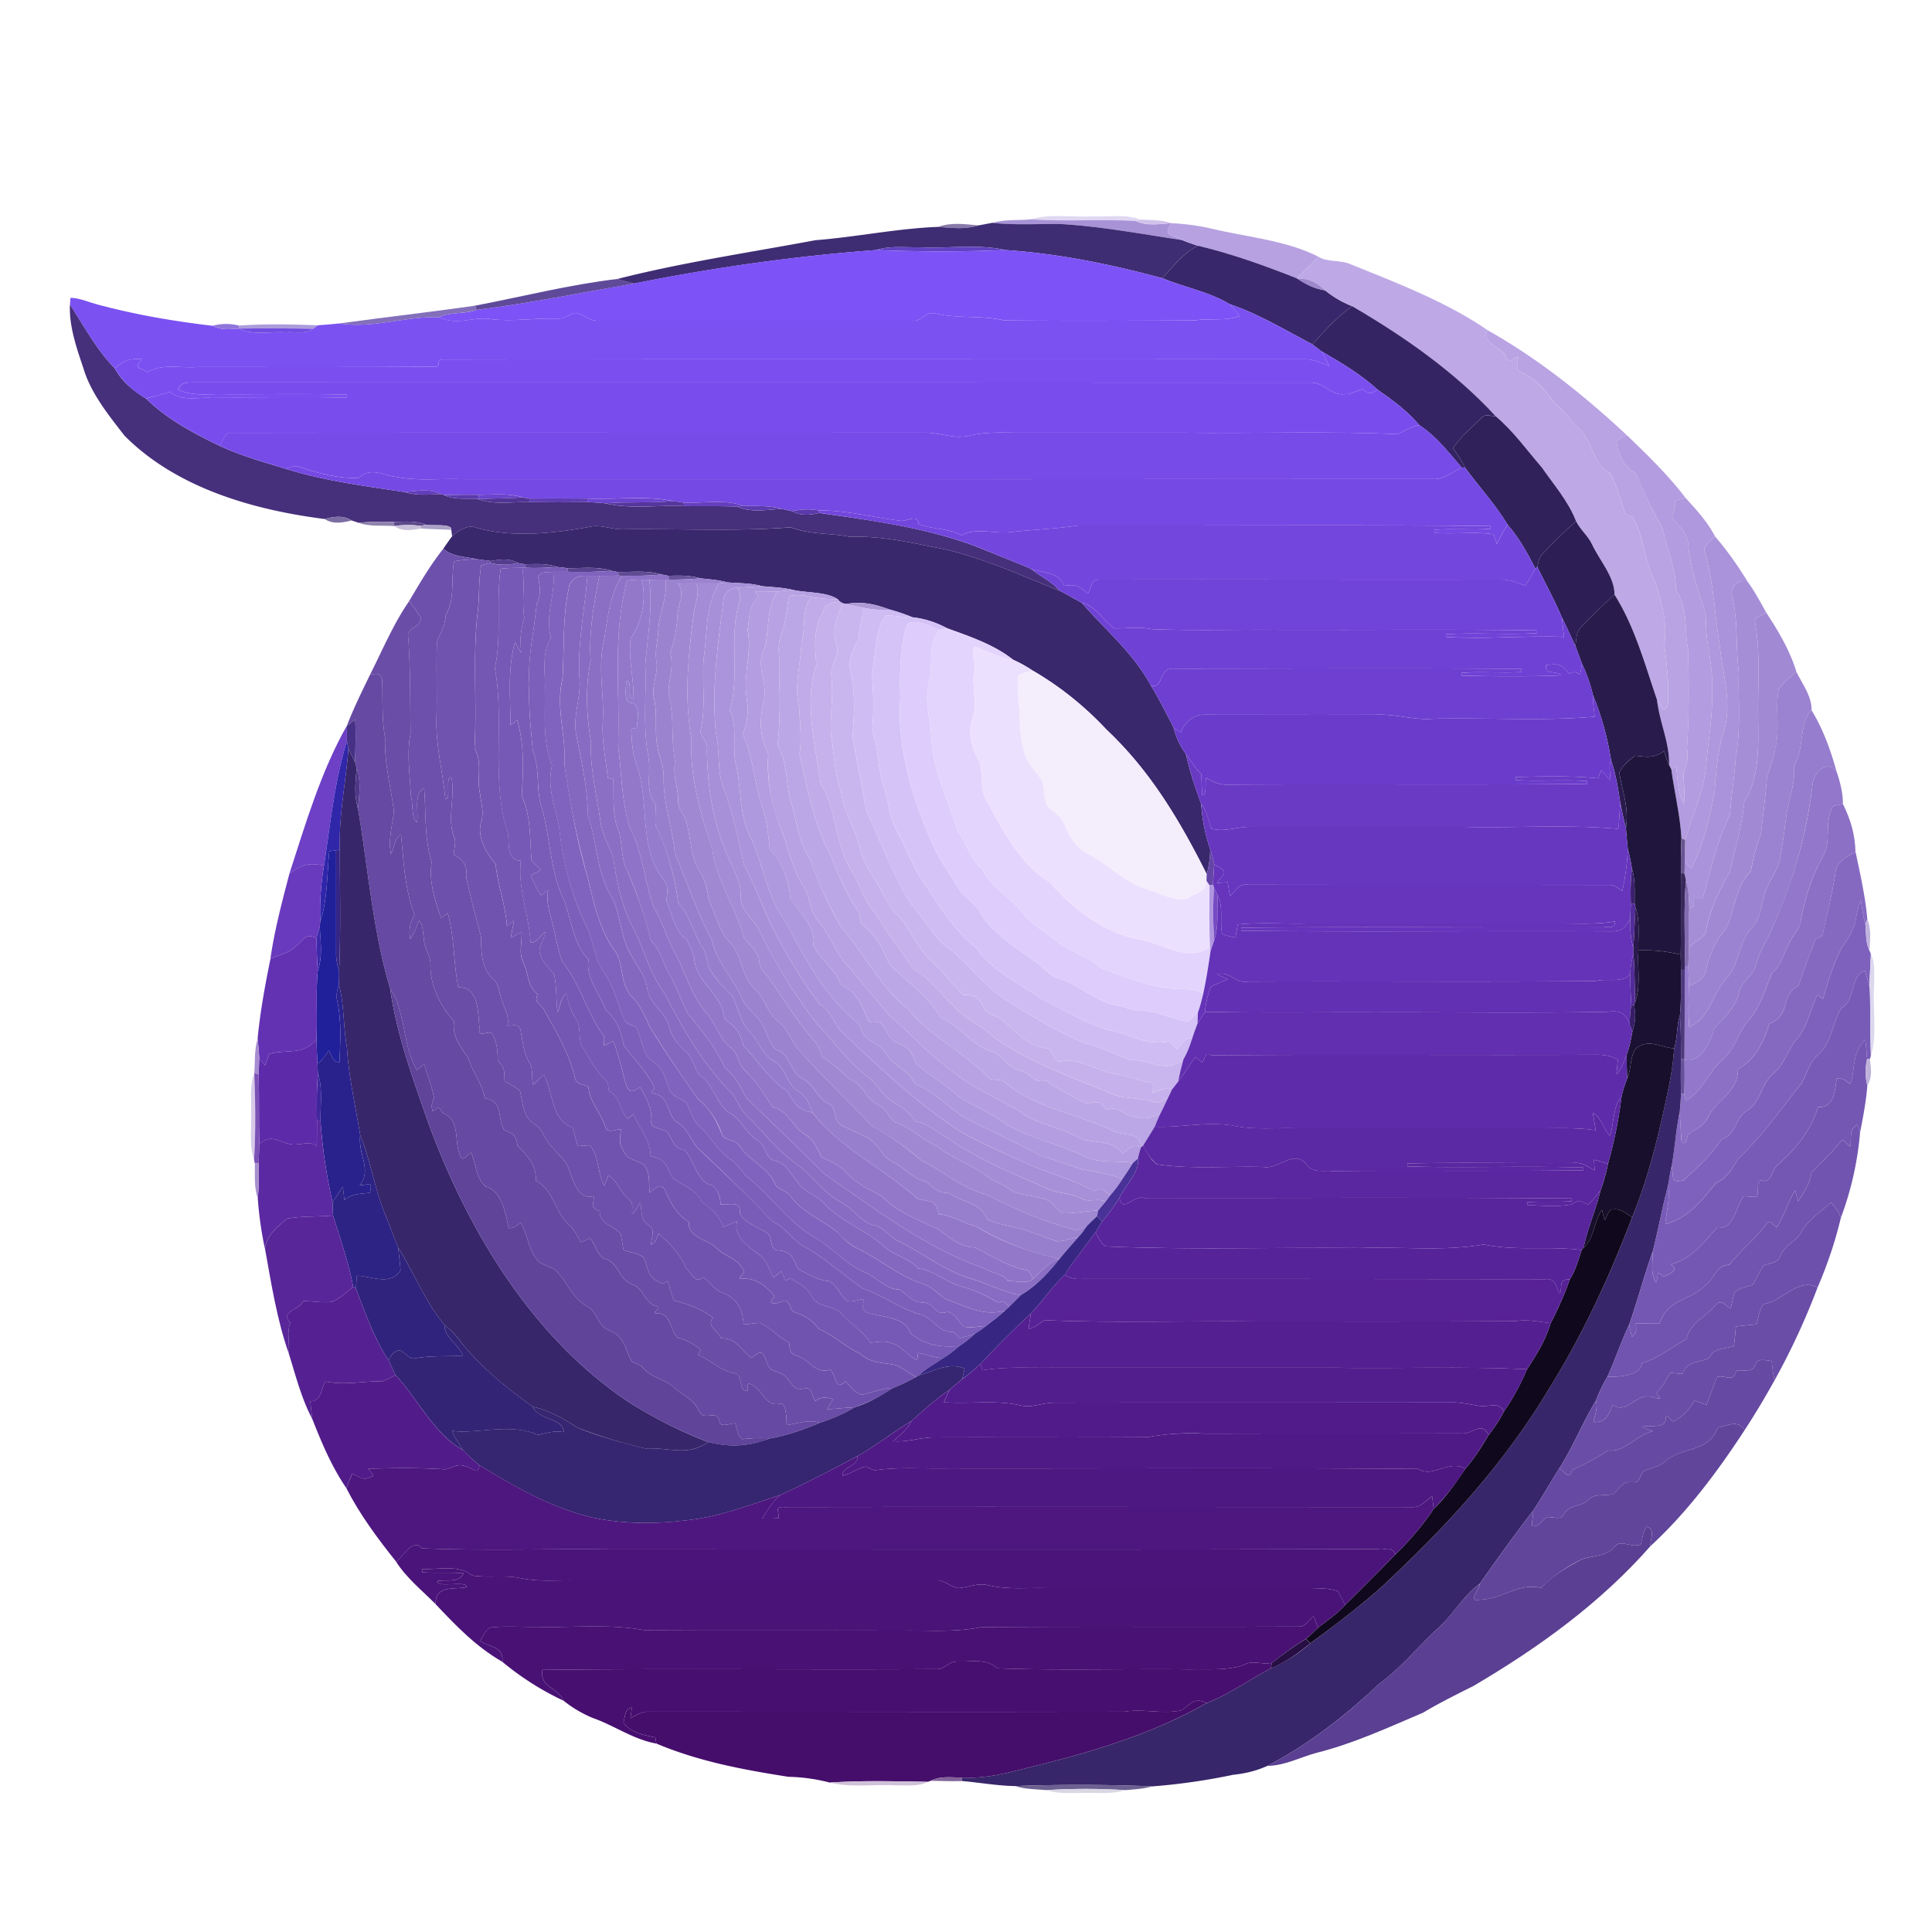 <svg xmlns="http://www.w3.org/2000/svg" viewBox="0 0 30 30">
  <path d="M0 0h30v30H0z" style="fill:transparent;fill-opacity:1;stroke:none"/>
  <path d="M16.98 3.36c.23.011.508-.04.727.05l-.074.02c-.54-.028-1.086.011-1.625-.024.305-.094.656-.027.972-.047Zm0 0" style="stroke:none;fill-rule:nonzero;fill:#e0d8f2;fill-opacity:1"/>
  <path d="M16.008 3.406c.539.035 1.086-.004 1.625.024.176.086.37.047.555.035-.141.215.023.172.167.262-.636-.094-1.27-.215-1.914-.25-.351 0-.691.02-1.035-.016.203-.059.39-.035.602-.055Zm0 0" style="stroke:none;fill-rule:nonzero;fill:#a993d7;fill-opacity:1"/>
  <path d="m17.633 3.43.074-.02c.164.008.32 0 .48.055-.183.012-.378.05-.554-.035Zm0 0" style="stroke:none;fill-rule:nonzero;fill:#d1c2eb;fill-opacity:1"/>
  <path d="M15.191 3.5c-.207.066-.41.04-.625.023.211-.074.41-.043.625-.023Zm0 0" style="stroke:none;fill-rule:nonzero;fill:#887baa;fill-opacity:1"/>
  <path d="M15.191 3.5c.075-.012.145-.027.215-.04.344.036.684.017 1.035.017.645.035 1.278.156 1.914.25.082.035.165.062.25.09-.222.097-.39.328-.558.503-.793-.215-1.613-.383-2.434-.437-.425-.098-.898-.02-1.332-.043-.219.004-.469-.027-.676.043-1.265.094-2.511.27-3.757.52a3.246 3.246 0 0 1-.262-.071c1.012-.258 2.05-.41 3.074-.602.64-.05 1.27-.183 1.906-.207.215.016.418.043.625-.023Zm0 0" style="stroke:none;fill-rule:nonzero;fill:#3f2d73;fill-opacity:1"/>
  <path d="M18.188 3.465c.222.012.43.039.644.09.531.125 1.148.18 1.637.43-.102.117-.223.218-.328.34-.5-.2-1.012-.384-1.536-.509a2.714 2.714 0 0 1-.25-.09c-.144-.09-.308-.046-.168-.261Zm0 0" style="stroke:none;fill-rule:nonzero;fill:#b7a1e1;fill-opacity:1"/>
  <path d="M14.281 3.84c.434.023.906-.055 1.332.043-.66.027-1.347.027-2.008 0 .207-.07.457-.04.676-.043Zm0 0" style="stroke:none;fill-rule:nonzero;fill:#6342c2;fill-opacity:1"/>
  <path d="M18.605 3.816c.524.125 1.036.309 1.536.508.136.09.27.16.433.184.133.105.262.183.422.246-.23.164-.43.383-.617.594-.418-.22-.84-.477-1.285-.625-.324-.196-.684-.254-1.047-.403.168-.175.336-.406.558-.504Zm0 0" style="stroke:none;fill-rule:nonzero;fill:#38276a;fill-opacity:1"/>
  <path d="M13.605 3.883c.66.027 1.348.027 2.008 0 .82.054 1.64.222 2.434.437.363.149.723.207 1.047.403.054.062.11.12.156.183-.23.086-.465.032-.71.07-.977.004-1.962.008-2.942 0-.36-.085-.72-.023-1.078-.109-.157-.035-.2.133-.36.113H9.297c-.145.008-.227-.097-.356-.12-.093.015-.187.093-.28.09-.345-.016-.684.046-1.032.007-.29-.05-.52.11-.809-.031.188-.09.387-.043.578-.114.82-.101 1.637-.269 2.45-.41a30.496 30.496 0 0 1 3.757-.52Zm0 0" style="stroke:none;fill-rule:nonzero;fill:#7d52f6;fill-opacity:1"/>
  <path d="M20.469 3.984c.144.094.347.047.508.121.718.29 1.492.586 2.125 1.024-.133.176.23.27.28.406.048.137.098.027.188.004.012.094-.062.2.055.238.23.121.352.25.496.465.168.133.285.309.442.453.164.184.195.555.437.649.102.187.16.406.23.61.016.046.082.05.125.073.184.325.172.688.344 1.004.106.324.196.633.145.977.035.32.082.629.05.953-.093.14-.097-.027-.164-.094-.187-.547-.347-1.14-.66-1.633.004-.273-.234-.535-.347-.777-.063-.137-.184-.23-.25-.363-.114-.301-.348-.57-.532-.836-.234-.27-.437-.559-.714-.793-.633-.688-1.426-1.242-2.23-1.711-.161-.063-.29-.14-.423-.246-.133-.125-.242-.184-.433-.184.105-.12.226-.222.328-.34Zm0 0" style="stroke:none;fill-rule:nonzero;fill:#bea9e6;fill-opacity:1"/>
  <path d="M9.586 4.332c.086.027.176.05.262.07-.813.141-1.63.309-2.45.41l-.02-.066c.735-.14 1.47-.328 2.208-.414Zm0 0" style="stroke:none;fill-rule:nonzero;fill:#5f4a99;fill-opacity:1"/>
  <path d="M20.14 4.324c.192 0 .301.059.434.184a1.043 1.043 0 0 1-.433-.184Zm0 0" style="stroke:none;fill-rule:nonzero;fill:#9d88cb;fill-opacity:1"/>
  <path d="M1.094 4.625c.136 0 .281.066.414.102.594.16 1.187.261 1.793.332.133.07.261.054.406.043.211.109.5.043.734.058.125-.012.32.035.418-.055l.075-.054c.109-.008.222-.016.332-.028.539.082 1.03-.117 1.554-.097.29.14.52-.02.809.031.348.04.687-.023 1.031-.008.094.004.188-.074.281-.09.13.024.211.13.356.121h4.863c.16.02.203-.148.36-.113.359.086.718.024 1.078.11.98.007 1.964.003 2.941 0 .246-.04.48.015.711-.07-.047-.063-.102-.122-.156-.184.445.148.867.406 1.285.625.047.035.098.07.144.109.036.074.079.148.118.227-.141-.055-.266-.114-.418-.106-4.426.004-8.903-.004-13.325.004-.171-.012-.003.129-.18.113-1.214.008-2.44.004-3.66.004-.253.02-.554-.058-.769.082-.125-.086-.219-.047-.086-.203-.203-.016-.27.02-.422.14-.281-.284-.476-.652-.695-.988Zm0 0" style="stroke:none;fill-rule:nonzero;fill:#7b51f2;fill-opacity:1"/>
  <path d="M1.086 4.73c.219.336.414.704.695.989.114.203.285.351.485.468.32.317.742.543 1.144.735.324.152.676.25 1.016.355.601.188 1.238.27 1.86.364.187.058.37.039.562.03l.047.016c.152.079.359.047.527.063.246.094.543.04.8.047.298.004.598.004.9 0 .093.004.19.008.284.02.387.093.817.023 1.215.042.277.004.555-.004.832.008.2.098.469.047.68.035l.168.035c.133.075.273.063.418.028.836.12 1.64.223 2.437.52.285.117.57.226.852.347.148.121.316.191.445.34-.621-.242-1.293-.563-1.973-.68-.425-.086-.843-.172-1.28-.156-.313-.063-.622-.031-.923-.149-.804.067-1.777.02-2.617.032-.187 0-.332-.082-.52-.035-.566.101-1.222.171-1.78 0-.114-.028-.258.066-.34.144l-.012-.101c.02-.106-.324-.055-.403-.082-.16-.063-.316-.043-.484-.04a4.367 4.367 0 0 0-.555.012l-.105-.035c-.137-.086-.274-.059-.422-.023-1.105-.141-2.297-.48-3.105-1.293-.243-.313-.524-.66-.637-1.043-.106-.313-.227-.66-.211-.993Zm0 0" style="stroke:none;fill-rule:nonzero;fill:#462f7b;fill-opacity:1"/>
  <path d="m7.379 4.746.02.066c-.192.07-.391.024-.579.114-.523-.02-1.015.18-1.554.097.707-.097 1.406-.175 2.113-.277Zm0 0" style="stroke:none;fill-rule:nonzero;fill:#836fba;fill-opacity:1"/>
  <path d="M20.996 4.754c.805.469 1.598 1.023 2.23 1.71-.09 0-.163-.05-.23.032-.148.145-.316.29-.433.461.062.098.136.188.183.3l-.047.005c-.215-.246-.383-.477-.66-.66-.184-.22-.418-.391-.648-.551-.262-.239-.563-.418-.868-.594-.046-.039-.097-.074-.144-.11.187-.21.387-.429.617-.593Zm0 0" style="stroke:none;fill-rule:nonzero;fill:#352464;fill-opacity:1"/>
  <path d="M3.3 5.059a.811.811 0 0 1 .41-.004l-.003.047c-.144.011-.273.027-.406-.043Zm0 0" style="stroke:none;fill-rule:nonzero;fill:#9076db;fill-opacity:1"/>
  <path d="M3.71 5.055c.407-.028.817-.02 1.224-.004l-.075.054c-.382-.007-.77-.007-1.152-.003Zm0 0" style="stroke:none;fill-rule:nonzero;fill:#ac9bdb;fill-opacity:1"/>
  <path d="M3.707 5.102c.383-.004.77-.004 1.152.003-.097.09-.293.043-.418.055-.234-.015-.523.05-.734-.058Zm0 0" style="stroke:none;fill-rule:nonzero;fill:#724be1;fill-opacity:1"/>
  <path d="M23.102 5.129c.785.441 1.503 1.016 2.16 1.629a.442.442 0 0 0-.16.097c.023.207.113.395.304.497.125.296.246.57.41.847.067.332.211.625.207.961.196.293.125.59.188.918.016.512.02 1.031-.016 1.54.028.152-.008.257-.054.398.004.156.027.308.007.464-.101-.16-.097-.402-.12-.59l-.075.06-.035-.071c.008-.348-.148-.66-.188-1.012.067.067.07.235.165.094.03-.324-.016-.633-.051-.953.05-.344-.04-.653-.145-.977-.172-.316-.16-.68-.344-1.004-.043-.023-.109-.027-.125-.074-.07-.203-.128-.422-.23-.61-.242-.093-.273-.464-.438-.648-.156-.144-.273-.32-.44-.453-.145-.215-.267-.344-.497-.465-.117-.039-.043-.144-.055-.238-.09.024-.14.133-.187-.004-.051-.137-.414-.23-.281-.406Zm0 0" style="stroke:none;fill-rule:nonzero;fill:#b9a3e3;fill-opacity:1"/>
  <path d="M20.523 5.457c.305.176.606.356.868.594-.121.082-.125.066-.239-.008-.093.027-.172.082-.273.078-.219.024-.332-.195-.535-.18-5.782-.003-11.567 0-17.344-.003-.121.007-.176-.008-.234.109.222.113.464.066.714.074.633.004 1.274-.012 1.907.008v.043c-.696.02-1.39 0-2.086.008-.242-.016-.465.058-.664-.094-.121.039-.246.07-.371.101a1.27 1.27 0 0 1-.485-.468c.153-.121.219-.157.422-.14-.133.155-.039.116.086.202.215-.14.516-.062.77-.082 1.218 0 2.445.004 3.66-.004.176.016.008-.125.18-.113 4.421-.008 8.898 0 13.324-.004.152-.008.277.05.418.106-.04-.079-.082-.153-.118-.227Zm0 0" style="stroke:none;fill-rule:nonzero;fill:#7b4fef;fill-opacity:1"/>
  <path d="M3 5.938c5.777.003 11.563 0 17.344.003.203-.015.316.204.535.18.101.004.18-.05.273-.078.114.074.118.09.239.008.23.16.464.332.648.55-.125.028-.223.083-.332.141-1.113-.05-2.234-.008-3.348-.023H15.9c-.29.004-.56-.024-.848.047-.254.058-.457-.055-.711-.047-3.598.004-7.195-.004-10.79.004-.073.027-.093.14-.14.199-.402-.192-.824-.418-1.144-.734.125-.032.25-.063.37-.102.2.152.423.078.665.094.695-.008 1.39.011 2.086-.008v-.043c-.633-.02-1.274-.004-1.907-.008-.25-.008-.492.04-.714-.074.058-.117.113-.102.234-.11Zm0 0" style="stroke:none;fill-rule:nonzero;fill:#794ded;fill-opacity:1"/>
  <path d="M23.227 6.465c.277.234.48.523.714.793.184.265.418.535.532.836-.18.156-.352.328-.516.5-.066.062-.066.133-.086.21l-.031.024c-.121-.238-.254-.48-.43-.68-.191-.32-.445-.59-.664-.89-.047-.113-.121-.203-.183-.301.117-.172.285-.316.433-.46.067-.083.14-.032.23-.032Zm0 0" style="stroke:none;fill-rule:nonzero;fill:#30215b;fill-opacity:1"/>
  <path d="M22.04 6.602c.276.183.444.414.66.66-.141.062-.286.187-.438.176-5.02.003-10.043.003-15.063.003-.344-.015-.703.032-1.043-.035-.226-.027-.386-.16-.59.016-.312.008-.632-.07-.925-.176-.063-.027-.149.02-.215.031-.34-.105-.692-.203-1.016-.355.047-.059.067-.172.14-.2 3.595-.007 7.192 0 10.79-.003.254-.008.457.105.71.047.29-.07.56-.043.848-.047h2.461c1.114.015 2.235-.028 3.348.023.11-.058.207-.113.332-.14Zm0 0" style="stroke:none;fill-rule:nonzero;fill:#774be8;fill-opacity:1"/>
  <path d="M25.262 6.758c.324.312.636.613.91.972l-.164.047a.439.439 0 0 1-.051.254c.11.145.246.23.258.43.039.387.164.734.281 1.101-.035.383.113.735.086 1.118.023.414-.059.812-.09 1.222-.043.403-.21.754-.324 1.137l-.059-.02c-.02-.359-.109-.714-.156-1.07l.074-.058c.024.187.02.43.121.59.02-.157-.003-.31-.007-.465.047-.141.082-.246.054-.399.035-.508.032-1.027.016-1.539-.063-.328.008-.625-.188-.918.004-.336-.14-.629-.207-.96a6.777 6.777 0 0 1-.41-.848c-.191-.102-.281-.29-.304-.497a.442.442 0 0 1 .16-.097Zm0 0" style="stroke:none;fill-rule:nonzero;fill:#b39cdf;fill-opacity:1"/>
  <path d="M4.64 7.246c.294.106.614.184.926.176.204-.176.364-.043.59-.016.34.067.7.02 1.043.035 5.02 0 10.043 0 15.063-.003.152.011.297-.114.437-.176l.047-.004c.219.3.473.57.664.89a2.484 2.484 0 0 0-.168.301l-.047-.152c-.3-.047-.617.004-.922-.024v-.046c.29-.024.582.007.872-.016v-.043c-2.13-.02-4.274-.004-6.407-.008-.355.055-.715.063-1.074.106-.242.02-.52-.075-.73.046-.215-.109-.446-.093-.668-.171-.008-.172-.18-.04-.286-.055-.418-.05-.84-.164-1.265-.16a1.057 1.057 0 0 0-.414.011l-.168-.035c-.195-.058-.395-.039-.606-.05-.277-.106-.617-.032-.91-.047l-.164-.024c-.426-.09-.894-.02-1.332-.039-.3-.004-.601-.004-.902 0l-.106-.02c-.21-.066-.449-.042-.672-.038-.183-.004-.363 0-.546.003l-.047-.015c-.168-.09-.38-.047-.563-.031-.62-.094-1.258-.176-1.86-.364.067-.011.153-.058.216-.03Zm0 0" style="stroke:none;fill-rule:nonzero;fill:#7549e3;fill-opacity:1"/>
  <path d="M6.285 7.64c.184-.015.395-.058.563.032-.192.008-.375.027-.563-.031Zm0 0" style="stroke:none;fill-rule:nonzero;fill:#623eb8;fill-opacity:1"/>
  <path d="M6.895 7.688c.183-.004.363-.008.546-.004l-.02.066c-.167-.016-.374.016-.526-.063Zm0 0" style="stroke:none;fill-rule:nonzero;fill:#5b3bab;fill-opacity:1"/>
  <path d="M7.441 7.684c.223-.004.461-.028.672.039-.23.02-.46.015-.691.027Zm0 0" style="stroke:none;fill-rule:nonzero;fill:#6a44cc;fill-opacity:1"/>
  <path d="M7.422 7.75c.23-.012.46-.008.691-.027l.106.02.004.054c-.258-.008-.555.047-.801-.047Zm0 0" style="stroke:none;fill-rule:nonzero;fill:#513494;fill-opacity:1"/>
  <path d="M8.219 7.742c.3-.004.601-.004.902 0v.055c-.3.004-.601.004-.898 0Zm0 0" style="stroke:none;fill-rule:nonzero;fill:#5f3db3;fill-opacity:1"/>
  <path d="M9.121 7.742c.438.02.906-.05 1.332.04-.348.034-.695.003-1.047.034-.094-.011-.191-.015-.285-.02Zm0 0" style="stroke:none;fill-rule:nonzero;fill:#6d44d0;fill-opacity:1"/>
  <path d="M26.008 7.777c.05-.015.11-.03.164-.047.168.184.348.38.46.602-.058.063-.202.14-.16.238.137.48.153.957.231 1.45.05.464.195.886.067 1.335-.102.31-.122.618-.145.938-.078.402-.168.824-.363 1.191l-.102-.105c0-.113.004-.227.008-.34.113-.383.281-.734.324-1.137.031-.41.113-.808.09-1.222.027-.383-.121-.735-.086-1.117-.117-.368-.242-.715-.281-1.102-.012-.2-.149-.285-.258-.43a.439.439 0 0 0 .05-.254Zm0 0" style="stroke:none;fill-rule:nonzero;fill:#af98dd;fill-opacity:1"/>
  <path d="M9.406 7.816c.352-.03.7 0 1.047-.035l.164.024.004.054c-.398-.02-.828.051-1.215-.043Zm0 0" style="stroke:none;fill-rule:nonzero;fill:#55369c;fill-opacity:1"/>
  <path d="M10.617 7.805c.293.015.633-.059.91.047l-.074.015c-.277-.012-.555-.004-.832-.008Zm0 0" style="stroke:none;fill-rule:nonzero;fill:#653fbf;fill-opacity:1"/>
  <path d="m11.453 7.867.074-.015c.211.011.41-.008.606.05-.211.012-.48.063-.68-.035Zm0 0" style="stroke:none;fill-rule:nonzero;fill:#5d3bae;fill-opacity:1"/>
  <path d="M12.3 7.938c.145-.032.27-.036.415-.012l.004.039c-.145.035-.285.047-.418-.027Zm0 0" style="stroke:none;fill-rule:nonzero;fill:#5a39ab;fill-opacity:1"/>
  <path d="M12.715 7.926c.426-.004.848.11 1.265.16.106.016.278-.117.286.055.222.078.453.062.668.171.21-.12.488-.027.73-.046.36-.043.719-.051 1.074-.106 2.133.004 4.278-.012 6.407.008v.043c-.29.023-.582-.008-.872.016v.046c.305.028.622-.023.922.024l.047.152c.051-.105.106-.207.168-.3.176.199.309.44.43.68-.047.089-.102.179-.156.265-.137-.043-.254-.106-.403-.094-2.054.004-4.129-.004-6.183 0-.164-.012-.145.105-.203.219-.153-.121-.176-.153-.38-.121-.054-.22-.328-.2-.507-.266-.281-.121-.567-.23-.852-.348-.797-.296-1.601-.398-2.437-.52Zm0 0" style="stroke:none;fill-rule:nonzero;fill:#7346dd;fill-opacity:1"/>
  <path d="M5.04 8.059c.147-.036.284-.063.42.023-.147.035-.284.063-.42-.023Zm0 0" style="stroke:none;fill-rule:nonzero;fill:#7b6ca2;fill-opacity:1"/>
  <path d="M5.566 8.117c.184-.015.368-.02.555-.012v.063c-.184-.012-.387.012-.555-.05Zm0 0" style="stroke:none;fill-rule:nonzero;fill:#8f82ae;fill-opacity:1"/>
  <path d="M6.121 8.105c.168-.003.324-.023.484.04l-.062.023a1.389 1.389 0 0 0-.422 0Zm0 0" style="stroke:none;fill-rule:nonzero;fill:#5c488a;fill-opacity:1"/>
  <path d="M24.473 8.094c.066.133.187.226.25.363.113.242.351.504.347.777-.18.157-.347.329-.515.5-.086.079-.07.184-.094.293-.07-.144-.133-.293-.207-.437-.113-.27-.254-.524-.383-.785.02-.078.02-.149.086-.211.164-.172.336-.344.516-.5Zm0 0" style="stroke:none;fill-rule:nonzero;fill:#2d1e55;fill-opacity:1"/>
  <path d="M6.121 8.168c.145-.02.281-.023.422 0l-.004.039c-.148.023-.285.055-.418-.039Zm0 0" style="stroke:none;fill-rule:nonzero;fill:#c8c0da;fill-opacity:1"/>
  <path d="m6.543 8.168.062-.023c.079.027.422-.024.403.082-.156-.008-.313-.008-.469-.02Zm0 0" style="stroke:none;fill-rule:nonzero;fill:#aba1c6;fill-opacity:1"/>
  <path d="M7.36 8.184c.558.171 1.214.101 1.78 0 .188-.047.333.035.52.035.84-.012 1.813.035 2.617-.031.301.117.61.085.922.148.438-.016.856.07 1.281.156.68.117 1.352.438 1.973.68.117.058.227.125.344.187.371.43.797.774 1.074 1.286.129.21.238.43.352.652.039.152.097.281.191.41.059.262.145.527.238.777.016.243.063.48.141.707-.004.13-.02.258-.055.383-.418-.832-.875-1.605-1.562-2.25a4.973 4.973 0 0 0-1.145-.914 1.986 1.986 0 0 0-.297-.164c-.293-.234-.675-.363-1.023-.488a1.454 1.454 0 0 0-.54-.172 2.774 2.774 0 0 0-.358-.121c-.231-.086-.43-.13-.68-.086l-.047-.012-.047-.027-.031-.035c-.168-.117-.492-.098-.695-.145-.16-.039-.32-.043-.481-.058-.18-.051-.355-.043-.539-.059-.14-.04-.277-.047-.422-.063-.16-.05-.324-.043-.492-.039l-.106-.02c-.214-.066-.453-.038-.675-.038l-.106-.02c-.21-.07-.453-.039-.676-.039a2.346 2.346 0 0 0-.164-.02c-.164-.058-.328-.046-.5-.042l-.113-.02c-.137-.078-.27-.055-.418-.031-.074-.008-.152-.02-.23-.031-.184-.04-.352-.032-.508-.157.043-.066.09-.132.137-.195.082-.078.226-.172.34-.144Zm0 0" style="stroke:none;fill-rule:nonzero;fill:#39286c;fill-opacity:1"/>
  <path d="M26.633 8.332c.191.223.351.45.504.7-.157-.044-.29.09-.235.245.09.391.047.77.098 1.16-.012.442.035.895-.047 1.325-.02.297-.07.59-.09.89-.207.414-.297.848-.422 1.293h-.136c-.012.09.03.133-.075.168a1.694 1.694 0 0 0-.05-.445l-.024-.105c.004-.063.004-.126.004-.184l.102.105c.195-.367.285-.789.363-1.191.023-.32.043-.629.145-.938.128-.449-.016-.87-.067-1.335-.078-.493-.094-.97-.23-1.45-.043-.097.101-.175.16-.238Zm0 0" style="stroke:none;fill-rule:nonzero;fill:#aa93da;fill-opacity:1"/>
  <path d="M6.883 8.523c.156.125.324.118.508.157-.114.011-.227.015-.34.035-.055.293.023.562-.13.836-.01.164-.077.265-.136.41-.015.398.004.8-.008 1.2-.011.413.098.823.137 1.237.102.067-.012-.375.098-.32.058.32-.082.652.05.95.016.081-.015.163-.015.245.16.082.21.176.195.36.063.3.149.613.227.91.004.234 0 .484.187.66.082.07.086.164.117.262.032.172.145.281.106.46.078.009.16-.038.2.055.038.18.046.352.14.52.066.098.027.234.062.348.055-.055.106-.11.164-.157.153.274.102.688.446.82.035.09.046.192.082.286.062-.004.125-.012.187-.012.145.176.113.422.223.625.023-.05.043-.105.062-.156.157.09.176.254.317.367.082.063.047.133.054.227.067-.047.086-.114.13-.18.023.145-.008.262.128.36.114.066.035.19.035.3.082-.035.082-.101.118-.172.183.16.335.32.433.547.09.074.133.242.254.129.125.078.176.203.324.25.219.09.293.266.309.484.086-.003.172-.023.258-.023.164.074.28.223.449.305.016.101-.008.164.113.203.219.07.281.285.524.219.105.093.066.343.238.18.082.081.133.175.254.206.164-.031.316-.101.488-.105a2.478 2.478 0 0 1-.601.3c-.141.008-.282.024-.426.032.027-.055.062-.106.094-.16-.126-.028-.168-.04-.278.03-.062-.081-.043-.226-.176-.19-.144.027-.164-.043-.246-.141-.058-.102-.175-.11-.273-.164-.055-.067-.078-.16-.113-.235-.07-.054-.125.028-.18.063-.18-.129-.23-.309-.477-.305-.05-.125-.23-.187-.125-.32-.168-.133-.398-.215-.605-.266-.04-.097-.067-.203-.098-.304-.07.039-.066.062-.14.011-.18-.07-.157-.226-.235-.379-.082-.062-.21-.078-.308-.109-.02-.086-.028-.172-.047-.254-.117-.137-.325-.148-.325-.351-.156-.067-.093-.098-.09-.235-.238.055-.288-.18-.367-.347-.035-.18-.164-.274-.277-.407-.121-.113-.144-.289-.289-.37-.168-.106-.172-.333-.215-.509-.07-.07-.164-.101-.238-.156-.012-.144.012-.21-.106-.312-.003-.141-.007-.254-.07-.383-.023-.149-.25.07-.215-.13-.023-.222-.008-.644-.328-.628-.078-.379-.058-.781-.164-1.148-.035.023-.07.05-.105.074-.094-.29-.192-.563-.145-.871-.117-.375-.086-.754-.117-1.145-.172.078-.078.371-.113.528-.086-.04-.059-.317-.094-.418-.012-.317-.066-.653-.004-.965-.008-.512 0-1.028-.04-1.535.032-.122.177-.106.204-.25-.05-.094-.121-.18-.187-.266.164-.277.328-.559.53-.813Zm0 0" style="stroke:none;fill-rule:nonzero;fill:#6d50ac;fill-opacity:1"/>
  <path d="M7.05 8.715c.114-.02.227-.024.34-.035.079.011.157.023.231.03l-.004.032-.144.035c-.043.23-.028.45-.051.684-.09.71-.012 1.437-.055 2.16.133.238.028.457.086.703.016.149.063.281.02.434-.078.222.078.496.222.656.032.332.153.629.176.969.035-.031.074-.059.11-.086-.016.09-.036.176-.051.265.054-.027.11-.058.168-.09.011.18-.051.321.03.481.087.18.052.36.224.488-.082.137.07.149.113.274.183.324.36.625.453.988.027.152.105.117.219.172.008.219.187.398.258.61.039.132.144.046.246.054-.012.121-.04.211.035.324.062.153.195.14.32.223.106.133.074.273.09.434.078-.047.164-.172.238-.04.094.2.172.375.375.497-.031.218.266.273.406.382.133.157.329.157.434.356.07.043-.133.152-.016.14.227-.011.368.114.504.274-.156.152.067.117.149.066.125.028.062.164.191.192a.665.665 0 0 1 .348.25c.234.101.414.277.644.386.168.149.344.13.551.176.11.047.211.121.313.184a2.9 2.9 0 0 1-.352.168c-.172.004-.324.074-.488.105-.121-.031-.172-.125-.254-.207-.172.164-.133-.086-.238-.18-.243.067-.305-.148-.524-.218-.12-.04-.097-.102-.113-.203-.168-.082-.285-.23-.45-.305-.085 0-.171.02-.257.023-.016-.218-.09-.394-.309-.484-.148-.047-.199-.172-.324-.25-.121.113-.164-.055-.254-.129-.098-.226-.25-.387-.433-.547-.036.07-.036.137-.118.172 0-.11.079-.234-.035-.3-.136-.098-.105-.215-.129-.36-.043.066-.062.133-.129.18-.007-.094.028-.164-.054-.227-.14-.113-.16-.277-.317-.367-.02.05-.039.105-.062.156-.11-.203-.078-.45-.223-.625-.062 0-.125.008-.187.012-.036-.094-.047-.195-.082-.285-.344-.133-.293-.547-.446-.82-.058.046-.11.101-.164.156-.035-.114.004-.25-.062-.348-.094-.168-.102-.34-.14-.52-.04-.093-.122-.046-.2-.054.039-.18-.074-.29-.106-.461-.03-.098-.035-.192-.117-.262-.187-.176-.183-.426-.187-.66-.078-.297-.164-.61-.227-.91.016-.184-.035-.278-.195-.36 0-.082.031-.164.016-.246-.133-.297.007-.629-.051-.949-.11-.055.004.387-.098.32-.039-.414-.148-.824-.137-1.238.012-.398-.007-.8.008-1.2.059-.144.125-.245.137-.41.152-.273.074-.542.129-.835Zm0 0" style="stroke:none;fill-rule:nonzero;fill:#7053af;fill-opacity:1"/>
  <path d="M7.621 8.71c.149-.023.281-.046.418.032a.857.857 0 0 1-.422 0Zm0 0" style="stroke:none;fill-rule:nonzero;fill:#553d8e;fill-opacity:1"/>
  <path d="m7.473 8.777.144-.035c.145.04.278.031.422 0l.113.02.012.054H8.11c-.109.004-.222 0-.336.016-.074.52.02 1.031-.09 1.547.153.8-.066 1.773.204 2.562.023.153-.024.422.199.422-.047.45.125.832.152 1.27.09.015.16-.11.227-.16-.008.12-.13.242-.074.351.027.121.148.211.214.313.04.187.028.39.051.586.047-.11.047-.215.137-.301.031.152.07.273.152.406.09.129.02.32.106.445.113.172.191.352.347.489.059.05.04.113.059.183.184.082.145.293.293.426l.086-.074c.094.238.262.39.266.66.242.031.242.16.347.34.18.129.336.156.45.367.164.117.257.2.331.39.07-.027.141-.066.215-.09-.062.227.149.368.301.49.149.081.191.241.262.386l.12-.098c.06.067.032.195.138.102.14.086.277.148.347.304.106.168.364.118.457.262.149.152.32.254.442.438.113-.004.203-.035.312.004.184.043.258.195.418.27.004-.04.008-.075.016-.114.133.023.254.082.394.078-.132.09-.27.16-.382.27l-.047.027c-.102-.063-.203-.137-.313-.184-.207-.047-.383-.027-.55-.176-.231-.109-.41-.285-.645-.386a.665.665 0 0 0-.348-.25c-.129-.028-.066-.164-.191-.192-.082.051-.305.086-.149-.066-.136-.16-.277-.285-.504-.274-.117.012.086-.097.016-.14-.105-.2-.3-.2-.434-.356-.14-.109-.437-.164-.406-.382-.203-.122-.281-.297-.375-.497-.074-.132-.16-.007-.238.04-.016-.16.016-.301-.09-.434-.125-.082-.258-.07-.32-.223-.074-.113-.047-.203-.035-.324-.102-.008-.207.078-.246-.055-.07-.21-.25-.39-.258-.609-.114-.055-.192-.02-.219-.172-.094-.363-.27-.664-.453-.988-.043-.125-.195-.137-.113-.274-.172-.129-.137-.308-.223-.488-.082-.16-.02-.3-.031-.48-.059.03-.114.062-.168.09.015-.09.035-.176.05-.266-.035.027-.074.055-.109.086-.023-.34-.144-.637-.176-.969-.144-.16-.3-.434-.222-.656.043-.153-.004-.285-.02-.434-.058-.246.047-.465-.086-.703.043-.723-.035-1.45.055-2.16.023-.234.008-.453.05-.684Zm0 0" style="stroke:none;fill-rule:nonzero;fill:#7457b3;fill-opacity:1"/>
  <path d="M8.152 8.762c.172-.004.336-.016.5.043-.164.011-.324.02-.488.011Zm0 0" style="stroke:none;fill-rule:nonzero;fill:#584191;fill-opacity:1"/>
  <path d="M7.773 8.832c.114-.016.227-.012.336-.016.047.258-.011.52.032.778-.059.199-.07.332-.047.543-.035-.055-.067-.114-.098-.168-.117.433-.07.844-.07 1.293l.105-.082c.114.402.094.773.07 1.18.149.324.122.656.153 1.003.047.051.101.094.148.145-.05.027-.105.055-.16.078.04.113.094.219.16.316.04-.027.075-.054.11-.082-.04.203.035.375.078.57.047.188.074.376.148.555.27.328.375.782.625 1.125.035.043.008.117.016.168.047-.023.094-.05.144-.074.094.25.133.453.204.7.082.144.101.058.218.023.098.172.18.328.168.527-.02.129.211.098.258.18.082.125.094.234.258.265.156.153.191.508.441.551a.395.395 0 0 1 .117.293c.126.012.325-.066.301.133.043.14.325.238.438.32.082.102.011.266.187.262.192.027.203.137.282.289.16.082.3.172.484.188.113.054.172.23.277.308.082.02.172-.02.25-.031.008.086-.039.16.055.21.215.071.598.06.68.325.238.188.457.215.754.195-.079.067-.157.133-.243.184-.14.004-.261-.055-.394-.078-.008.039-.012.074-.016.113-.16-.074-.234-.226-.418-.27-.11-.038-.199-.007-.312-.003-.121-.184-.293-.285-.442-.438-.093-.144-.351-.094-.457-.262-.07-.156-.207-.218-.347-.304-.106.093-.079-.035-.137-.102-.04.031-.082.067-.121.098-.07-.145-.113-.305-.262-.387-.152-.121-.363-.262-.3-.488-.075.023-.145.062-.216.09-.074-.192-.168-.274-.332-.39-.113-.212-.27-.24-.449-.368-.105-.18-.105-.309-.347-.34-.004-.27-.172-.422-.266-.66l-.086.074c-.148-.133-.11-.344-.293-.426-.02-.07 0-.133-.059-.183-.156-.137-.234-.317-.347-.489-.086-.125-.016-.316-.106-.445a1.164 1.164 0 0 1-.152-.406c-.09.086-.09.191-.137.3-.023-.195-.011-.398-.05-.585-.067-.102-.188-.192-.215-.313-.055-.11.066-.23.074-.351-.067.05-.137.175-.227.16-.027-.438-.199-.82-.152-1.27-.223 0-.176-.27-.2-.422-.269-.789-.05-1.761-.202-2.562.109-.516.015-1.027.09-1.547Zm0 0" style="stroke:none;fill-rule:nonzero;fill:#7659b6;fill-opacity:1"/>
  <path d="M8.11 8.816h.054c.164.008.324 0 .488-.011.055.004.11.011.164.02l.004.054h-.23c-.094.012-.172-.016-.235.074.032.168.051.266-.023.426-.035.418-.14.82-.113 1.242-.016.352.023.691.054 1.035.11.274.051.555.122.828.152.489.14 1.036.363 1.496.113.293.148.696.383.918-.059.274.171.52.261.782.196.183.223.3.286.554.152.211.37.422.476.657-.05.082-.094.062.027.101.207.051.168.344.332.442.165.097.196.27.32.402.391.367.782.742 1.15 1.129.206.094.308.293.507.398.32.18.602.442.906.649.309.101.555.304.867.394.207.043.297.282.5.274.051 0 .094.07.133.097.078-.015.153-.043.227-.062-.074.07-.153.133-.238.187-.297.02-.516-.007-.754-.195-.082-.266-.465-.254-.68-.324-.094-.051-.047-.125-.055-.211-.078.012-.168.05-.25.031-.105-.078-.164-.254-.277-.308-.184-.016-.324-.106-.484-.188-.079-.152-.09-.262-.282-.289-.175.004-.105-.16-.187-.262-.114-.082-.395-.18-.438-.32.024-.2-.175-.121-.3-.133 0-.125-.036-.2-.118-.293-.25-.043-.285-.398-.441-.55-.164-.032-.176-.141-.258-.266-.047-.082-.277-.051-.258-.18.012-.2-.07-.355-.168-.527-.117.035-.136.12-.218-.024-.07-.246-.11-.449-.204-.699-.05.023-.097.05-.144.074-.008-.05.02-.125-.016-.168-.25-.343-.355-.797-.625-1.125-.074-.18-.101-.367-.148-.554-.043-.196-.117-.368-.078-.57-.035.027-.07.054-.11.081a1.339 1.339 0 0 1-.16-.316c.055-.024.11-.05.16-.078-.047-.051-.101-.094-.148-.145-.031-.347-.004-.68-.152-1.004.023-.406.043-.777-.07-1.18l-.106.083c0-.45-.047-.86.07-1.293.031.054.063.113.098.168a1.212 1.212 0 0 1 .047-.543c-.043-.258.015-.52-.032-.778Zm0 0" style="stroke:none;fill-rule:nonzero;fill:#795cb8;fill-opacity:1"/>
  <path d="M8.816 8.824c.223 0 .465-.031.676.04-.222.019-.445.019-.672.015Zm0 0" style="stroke:none;fill-rule:nonzero;fill:#5a4390;fill-opacity:1"/>
  <path d="M16.008 8.832c.18.066.453.047.508.266.203-.032.226 0 .379.12.058-.113.039-.23.203-.218 2.054-.004 4.129.004 6.183 0 .149-.012.266.05.403.094.054-.086.109-.176.156-.266l.031-.023c.129.261.27.515.383.785.008.101.023.2.031.3-.605-.023-1.223.04-1.832 0v-.042c.469-.028.942.011 1.414-.016v-.043c-1.312-.02-2.633-.004-3.945-.008-.68-.008-1.363.016-2.04-.011-.198-.043-.386-.008-.581-.012-.176-.125-.293-.352-.504-.399-.117-.062-.227-.129-.344-.187-.129-.149-.297-.219-.445-.34Zm0 0" style="stroke:none;fill-rule:nonzero;fill:#7144d9;fill-opacity:1"/>
  <path d="M8.59 8.879c.043.355-.133.664-.035 1.02-.153.277-.082.539-.094.84.004.363-.035.804.113 1.144-.086.344.047.633.11.965.054.55.203 1.097.449 1.593.086.207.11.48.246.66.148.204.215.485.309.72.03.081.117.09.187.128.105.18.09.426.273.543.176.117.18.285.262.461.07.082.164.11.246.168.074.137.098.277.219.383.176.16.27.367.465.496.113.074.176.184.262.277.367.278.609.668 1.007.914.301.16.504.43.817.563.195.082.332.27.539.27.133.081.195.199.375.203.164 0 .176.199.34.152.117-.043.21.156.289.223.11.02.226-.004.34-.012a1.426 1.426 0 0 1-.176.125c-.074.02-.149.047-.227.062-.039-.027-.082-.097-.133-.097-.203.008-.293-.23-.5-.274-.312-.09-.558-.293-.867-.394-.304-.207-.586-.469-.906-.649-.2-.105-.3-.304-.508-.398a28.48 28.48 0 0 0-1.148-1.13c-.125-.132-.156-.304-.32-.401-.165-.098-.126-.391-.333-.442-.12-.039-.078-.02-.027-.101-.105-.235-.324-.446-.476-.657-.063-.254-.09-.37-.286-.554-.09-.262-.32-.508-.261-.782-.235-.222-.27-.625-.383-.918-.223-.46-.211-1.007-.363-1.496-.07-.273-.012-.554-.122-.828-.03-.344-.07-.683-.054-1.035-.028-.422.078-.824.113-1.242.074-.16.055-.258.023-.426.063-.09.141-.062.235-.074Zm0 0" style="stroke:none;fill-rule:nonzero;fill:#7c5fbb;fill-opacity:1"/>
  <path d="M8.59 8.879h.23c.227.004.45.004.672-.016l.106.02.007.055c-.101.003-.199.003-.3.003H9.12c-.14-.004-.203.016-.277.137-.114.485-.078.973-.11 1.461-.109.465.059.871.032 1.34.086.586.191 1.176.359 1.742.086.367.18.785.39 1.102.188.21.09.5.282.742.14.117.215.324.297.484.234.387.484.746.742 1.114.187.156.281.312.367.535.047.136.207.074.281.199.157.23.43.328.547.578.035.098.18.11.239.191.168.243.484.375.714.551.102.11.196.203.332.27.371.18.63.422 1.016.55.133.043.23.145.34.231.316.105.582.281.933.184-.093.085-.199.164-.296.238-.114.008-.23.031-.34.012-.078-.067-.172-.266-.29-.223-.163.047-.175-.152-.34-.152-.179-.004-.241-.122-.374-.204-.207 0-.344-.187-.54-.27-.312-.132-.515-.401-.816-.562-.398-.246-.64-.636-1.007-.914-.086-.093-.149-.203-.262-.277-.195-.129-.29-.336-.465-.496-.121-.106-.145-.246-.219-.383-.082-.058-.176-.086-.246-.168-.082-.176-.086-.344-.262-.46-.183-.118-.168-.364-.273-.544-.07-.039-.156-.047-.188-.129-.093-.234-.16-.515-.308-.718-.137-.18-.16-.454-.246-.66a4.629 4.629 0 0 1-.45-1.594c-.062-.332-.195-.621-.109-.965-.148-.34-.11-.781-.113-1.145.012-.3-.059-.562.094-.84-.098-.355.078-.664.035-1.02Zm0 0" style="stroke:none;fill-rule:nonzero;fill:#8063be;fill-opacity:1"/>
  <path d="M9.598 8.883c.222 0 .46-.028.675.039-.203.02-.41.02-.613.02l-.055-.005Zm0 0" style="stroke:none;fill-rule:nonzero;fill:#604b95;fill-opacity:1"/>
  <path d="M9.121 8.941c-.043.547-.16 1.067-.121 1.618.016.293-.102.546-.055.84.082.417.18.84.184 1.261.152.442.125.875.379 1.285.129.266.129.61.281.864.09.18.242.347.262.546.047.258.273.344.34.586.046.164.136.29.27.399.116.098.112.281.226.37.187.13.246.454.449.575.18.102.242.309.422.418.152.09.113.29.289.324.148.028.23.207.328.313.113.191.328.21.457.387.262.246.613.382.887.617.16.156.383.18.535.351.258.032.434.22.687.285.207.06.371.137.559.247.105-.04.09-.004.172.062l-.067.063c-.351.097-.617-.079-.933-.184-.11-.086-.207-.188-.34-.23-.387-.13-.645-.372-1.016-.551a1.109 1.109 0 0 1-.332-.27c-.23-.176-.546-.308-.714-.55-.06-.083-.204-.094-.239-.192-.117-.25-.39-.348-.547-.578-.074-.125-.234-.063-.28-.2a1.18 1.18 0 0 0-.368-.535 19.677 19.677 0 0 1-.742-1.113c-.082-.16-.156-.367-.297-.484-.192-.242-.094-.531-.281-.742-.211-.317-.305-.735-.391-1.102a12.53 12.53 0 0 1-.36-1.742c.028-.469-.14-.875-.03-1.34.03-.488-.005-.976.109-1.46.074-.122.136-.142.277-.138Zm0 0" style="stroke:none;fill-rule:nonzero;fill:#8468c0;fill-opacity:1"/>
  <path d="M9.121 8.941h.184c-.078.414-.168.903-.133 1.317-.086.414-.067.847.004 1.262-.016.421.09.824.148 1.238.028.207.137.375.2.57.054.379.128.742.308 1.082.172.34.258.703.484 1.012.286.547.575 1.066 1.008 1.515.121.11.149.274.27.387.25.235.445.512.726.715.278.188.446.469.742.633.22.117.305.32.547.363.118.04.204.16.313.223.414.199.738.48 1.195.61.246.077.473.198.73.245-.058.059-.117.121-.175.176-.082-.066-.067-.102-.172-.062a2.295 2.295 0 0 0-.559-.247c-.254-.066-.43-.253-.687-.285-.152-.172-.375-.195-.535-.351-.274-.235-.625-.371-.887-.617-.129-.176-.344-.196-.457-.387-.098-.106-.18-.285-.328-.313-.176-.035-.137-.234-.29-.324-.179-.11-.241-.316-.421-.418-.203-.12-.262-.445-.45-.574-.113-.09-.109-.273-.226-.371a.777.777 0 0 1-.27-.399c-.066-.242-.292-.328-.34-.586-.019-.199-.171-.367-.26-.546-.153-.254-.153-.598-.282-.864-.254-.41-.227-.843-.38-1.285-.003-.422-.1-.844-.183-1.262-.047-.293.07-.546.055-.84-.04-.55.078-1.07.121-1.617Zm0 0" style="stroke:none;fill-rule:nonzero;fill:#886cc3;fill-opacity:1"/>
  <path d="M9.305 8.941c.101 0 .199 0 .3-.004l.055.004c-.187.266-.226.664-.277.98-.11.454.004.833-.024 1.298-.015.293.047.57.079.86l.085.023c.012.27-.023.585.094.824.043.191.031.383.11.566.156.367.293.735.382 1.121.157.137.172.328.278.496.113.2.187.418.289.621.219.27.437.532.582.852.16.133.234.277.324.457.395.395.844.805 1.211 1.184.762.527 1.605 1.172 2.492 1.472.11.078.297.078.363.196.118-.004.305.05.391-.032.145-.117.227-.257.414-.312a2.256 2.256 0 0 1-.605.566c-.258-.047-.485-.168-.73-.246-.458-.129-.782-.41-1.196-.61-.11-.062-.195-.183-.313-.222-.242-.043-.328-.246-.546-.363-.297-.164-.465-.445-.743-.633-.28-.203-.476-.48-.726-.715-.121-.113-.149-.277-.27-.387-.433-.449-.722-.968-1.008-1.515-.226-.309-.312-.672-.484-1.012-.18-.34-.254-.703-.309-1.082-.062-.195-.171-.363-.199-.57-.058-.414-.164-.817-.148-1.238-.07-.415-.09-.848-.004-1.262-.035-.414.055-.903.133-1.317Zm0 0" style="stroke:none;fill-rule:nonzero;fill:#8b6fc4;fill-opacity:1"/>
  <path d="M9.66 8.941c.203 0 .41 0 .613-.02l.106.02.008.059h-.055c-.082 0-.164 0-.25.004L9.961 9c-.074 0-.149.004-.223.016-.23.859-.11 1.656-.14 2.566.058.45.05.84.18 1.266.199.382.23.843.374 1.242.153.25.211.527.364.773.14.29.254.66.48.895.121.16.188.383.344.504.125.086.113.234.203.336.18.168.316.382.45.59.265.066.3.3.51.43.142.085.18.21.25.347.134.07.267.113.372.23.164.176.367.274.578.387.223.242.578.367.871.508.18.133.328.273.567.281.273.14.523.305.832.36.027.042.047.085.066.128-.086.082-.273.028-.39.032-.067-.118-.254-.118-.364-.196-.887-.3-1.73-.945-2.492-1.472-.367-.38-.816-.79-1.211-1.184-.09-.18-.164-.324-.324-.457-.145-.32-.363-.582-.582-.852-.102-.203-.176-.421-.29-.62-.105-.169-.12-.36-.277-.497a6.777 6.777 0 0 0-.382-1.12c-.079-.184-.067-.376-.11-.567-.117-.239-.082-.555-.094-.824a2.569 2.569 0 0 1-.085-.024c-.032-.289-.094-.566-.079-.86.028-.464-.086-.843.024-1.296.05-.317.09-.715.277-.98Zm0 0" style="stroke:none;fill-rule:nonzero;fill:#8f73c8;fill-opacity:1"/>
  <path d="M10.379 8.941c.168-.004.332-.011.492.04a5.02 5.02 0 0 1-.484.019Zm0 0" style="stroke:none;fill-rule:nonzero;fill:#68539b;fill-opacity:1"/>
  <path d="M9.738 9.016c.075-.012.149-.016.223-.016.086.277.004.684-.168.91-.043.305.055.637.043.938-.11.027-.004-.301-.113-.274.004.078-.043.317.062.336.172.02.113.27.102.39-.028.009-.059.012-.086.02.011.196.015.383.09.567.203.617.02 1.25.402 1.758.094.117.07.199.055.335.093.223.125.473.32.614.047.094.09.191.113.297.035.379.426.527.469.925.188.153.23.184.293.422.234.235.395.516.676.7.11.171.168.308.394.335.418.543 1.121.883 1.64 1.344.196.047.278.008.321.238.223.016.375.137.59.192.39.242.84.402 1.29.5-.188.055-.27.195-.415.312a1.01 1.01 0 0 0-.066-.129c-.309-.054-.559-.218-.832-.359-.239-.008-.387-.148-.567-.281-.293-.14-.648-.266-.87-.508-.212-.113-.415-.21-.579-.387-.105-.117-.238-.16-.371-.23-.07-.137-.11-.262-.25-.348-.211-.129-.246-.363-.512-.43-.133-.207-.27-.421-.449-.59-.09-.1-.078-.25-.203-.335-.156-.121-.223-.344-.344-.504-.226-.235-.34-.606-.48-.895-.153-.246-.211-.523-.364-.773-.144-.399-.175-.86-.375-1.242-.129-.426-.12-.817-.18-1.266.032-.91-.09-1.707.141-2.566Zm0 0" style="stroke:none;fill-rule:nonzero;fill:#9378ca;fill-opacity:1"/>
  <path d="m9.96 9 .122.004c.055.426-.027.894-.062 1.316.02.477-.043.973.05 1.442.043.27-.062.504.11.73.004.11-.012.219 0 .328.183.371.297.79.351 1.196.184.207.235.464.375.695.067.105.067.21.106.324.093.16.215.293.351.422.106.188.121.398.278.563.14.144.203.367.379.46.203.118.183.352.375.465.128.078.168.196.218.328-.226-.027-.285-.164-.394-.335-.281-.184-.442-.465-.676-.7-.063-.238-.105-.27-.293-.422-.043-.398-.434-.546-.469-.925a1.296 1.296 0 0 0-.113-.297c-.195-.14-.227-.39-.32-.614.015-.136.039-.218-.055-.335-.383-.508-.2-1.141-.402-1.758-.075-.184-.079-.371-.09-.567.027-.008.058-.011.086-.02.011-.12.07-.37-.102-.39-.105-.02-.058-.258-.062-.336.109-.027.004.301.113.274.012-.301-.086-.633-.043-.938.172-.226.254-.633.168-.91Zm0 0" style="stroke:none;fill-rule:nonzero;fill:#957ccd;fill-opacity:1"/>
  <path d="M10.082 9.004C10.168 9 10.25 9 10.332 9c.043.246-.098.527-.11.777-.003.164-.058.317-.03.485.035.207-.083.386-.036.59.063.273-.008.55.07.828.044.14.086.273.079.425 0 .391.136.747.172 1.133.191.457.343.922.578 1.36.078.37.343.593.476.933.098.172.29.274.356.48.047.094.082.25.183.294.203.074.192.328.383.441.195.09.235.317.426.399.11.05.062.265.187.328.118.062.246.113.368.175.203.082.238.305.437.399.191.09.293.258.508.3.133.11.18.176.363.18.227.16.469.13.59.407.137.07.309.093.457.132.223.047.422.153.64.211.11-.011.216-.047.317-.07-.098.113-.2.223-.293.34a4.116 4.116 0 0 1-1.289-.5c-.215-.055-.367-.176-.59-.192-.043-.23-.125-.19-.32-.238-.52-.46-1.223-.8-1.64-1.344-.052-.132-.09-.25-.22-.328-.19-.113-.171-.347-.374-.465-.176-.093-.239-.316-.38-.46-.156-.165-.171-.375-.277-.563a1.906 1.906 0 0 1-.351-.422c-.04-.113-.04-.219-.106-.324-.14-.23-.191-.488-.375-.695a3.899 3.899 0 0 0-.351-1.196c-.012-.11.004-.218 0-.328-.172-.226-.067-.46-.11-.73-.093-.469-.03-.965-.05-1.442.035-.422.117-.89.062-1.316Zm0 0" style="stroke:none;fill-rule:nonzero;fill:#987fce;fill-opacity:1"/>
  <path d="M10.332 9h.055c.16 0 .324-.004.484-.02.145.016.281.024.422.063l-.133.016h-.351c-.094 0-.192 0-.286.004.122.136.008.32-.003.484a2.05 2.05 0 0 1-.114.594c.074.254-.062.46-.011.71.078.32.02.645.09.97-.044.218.046.406.046.62-.008.106.086.2.121.301.082.278.063.559.22.805.112.156.1.328.163.5.098.21.137.422.305.594.195.21.164.515.375.707.164.152.2.39.379.52.117.097.187.26.27.39.374.426.784.808 1.171 1.222.281.149.535.34.777.543.344.168.614.422.989.52.453.227.93.441 1.422.559.054-.02.105-.04.152-.063-.04.059-.078.117-.129.168-.101.023-.207.059-.316.07-.22-.058-.418-.164-.64-.21-.15-.04-.321-.063-.458-.133-.121-.278-.363-.247-.59-.407-.183-.004-.23-.07-.363-.18-.215-.042-.316-.21-.508-.3-.2-.094-.234-.317-.437-.399-.121-.062-.25-.113-.368-.175-.125-.063-.078-.278-.187-.328-.191-.082-.23-.31-.426-.399-.191-.113-.18-.367-.383-.441-.101-.043-.136-.2-.183-.293-.067-.207-.258-.309-.356-.48-.133-.34-.398-.563-.476-.934-.235-.438-.387-.903-.578-1.36-.036-.386-.172-.742-.172-1.133.008-.152-.035-.285-.078-.425-.079-.278-.008-.555-.07-.828-.048-.204.07-.383.034-.59-.027-.168.028-.32.032-.485.011-.25.152-.53.109-.777Zm0 0" style="stroke:none;fill-rule:nonzero;fill:#9c83d0;fill-opacity:1"/>
  <path d="M27.137 9.031c.11.153.199.32.289.48-.047.036-.2.071-.172.153.07.399.05.793.047 1.195-.016.5.074 1.149-.215 1.582-.035.38-.14.735-.227 1.106a2.9 2.9 0 0 0-.363.871c0 .148-.176.184-.27.293-.007-.2-.011-.399.004-.598.106-.035.063-.078.075-.168h.136c.125-.445.215-.879.422-1.293.02-.3.07-.593.09-.89.082-.43.035-.883.047-1.325-.05-.39-.008-.769-.098-1.16-.054-.156.078-.289.235-.246Zm0 0" style="stroke:none;fill-rule:nonzero;fill:#a68ed7;fill-opacity:1"/>
  <path d="M10.523 9.063c.094-.004.192-.004.286-.004.062.156-.012.293-.036.46-.085.657-.152 1.278-.039 1.942-.023.61.137 1.156.329 1.726.054.477.367.91.488 1.368.09.14.222.207.242.386.008.125.105.172.168.278.207.293.39.601.625.875.082.101.156.183.172.316.172.098.293.219.437.348.211.078.239.3.43.394.121.055.172.176.266.274.25.07.414.265.652.37.27.212.59.302.852.52.128.055.238.114.351.192.16.055.332.062.492.117.117.04.164.164.27.215.18.004.36-.035.543-.043l-.016.086c-.055.05-.105.101-.16.156a1.374 1.374 0 0 1-.152.063c-.493-.118-.97-.332-1.422-.559-.375-.098-.645-.352-.989-.52a4.472 4.472 0 0 0-.777-.543c-.387-.414-.797-.796-1.172-1.222-.082-.13-.152-.293-.27-.39-.179-.13-.214-.368-.378-.52-.211-.192-.18-.496-.375-.707-.168-.172-.207-.383-.305-.594-.062-.172-.05-.344-.164-.5-.156-.246-.137-.527-.219-.805-.035-.101-.129-.195-.12-.3 0-.215-.09-.403-.048-.622-.07-.324-.011-.648-.09-.968-.05-.25.086-.457.012-.711a2.05 2.05 0 0 0 .114-.594c.011-.164.125-.348.003-.485Zm0 0" style="stroke:none;fill-rule:nonzero;fill:#a088d3;fill-opacity:1"/>
  <path d="M10.809 9.059h.351c-.21.37-.172.734-.23 1.14-.035.367.03.75-.043 1.106-.047.136.113.183.09.336.007.613.105 1.218.378 1.773.063.152.157.32.145.484-.016.204.156.344.262.493.258.535.574 1.058.937 1.527.207.2.364.434.574.629.133.133.293.223.399.383.152.222.394.234.535.48.207.031.34.172.52.27.449.32 1.015.547 1.52.77.171.09.37.07.542.16.117.066.246-.008.379.046l-.117.14c-.184.009-.363.048-.543.044-.106-.05-.153-.176-.27-.215-.16-.055-.332-.063-.492-.117a1.909 1.909 0 0 0-.351-.192c-.262-.218-.582-.308-.852-.52-.238-.105-.402-.3-.652-.37-.094-.098-.145-.219-.266-.274-.191-.093-.219-.316-.43-.394-.144-.13-.265-.25-.437-.348-.016-.133-.09-.215-.172-.316-.234-.274-.418-.582-.625-.875-.063-.106-.16-.153-.168-.278-.02-.18-.152-.246-.242-.386-.121-.457-.434-.89-.489-1.367-.19-.57-.351-1.118-.328-1.727-.113-.664-.046-1.285.04-1.941.023-.168.097-.305.035-.461Zm0 0" style="stroke:none;fill-rule:nonzero;fill:#a48cd6;fill-opacity:1"/>
  <path d="m11.16 9.059.133-.016c.184.016.36.008.539.059l-.371.023c-.11-.004-.16.05-.219.133-.09.722-.199 1.402-.125 2.133.067.285.012.562.117.84.145.386.227.785.313 1.187.183.336.3.695.473 1.035.207.383.437.797.707 1.137.16.105.214.258.316.406.586.559 1.207 1.149 1.89 1.586.356.2.727.352 1.094.523.325.13.657.223.961.391.13-.07.14-.004.254.063-.023.035-.05.066-.074.097-.133-.054-.262.02-.379-.047-.172-.09-.371-.07-.543-.16-.504-.222-1.07-.449-1.52-.77-.18-.097-.312-.238-.519-.269-.14-.246-.383-.258-.535-.48-.106-.16-.266-.25-.399-.383-.21-.195-.367-.43-.574-.629a8.614 8.614 0 0 1-.937-1.527c-.106-.149-.278-.29-.262-.493.012-.164-.082-.332-.145-.484-.273-.555-.37-1.16-.378-1.773.023-.153-.137-.2-.09-.336.074-.356.008-.739.043-1.106.058-.406.02-.77.23-1.14Zm0 0" style="stroke:none;fill-rule:nonzero;fill:#a790d8;fill-opacity:1"/>
  <path d="M11.46 9.125c.009.066.052.148.024.21-.175.552.012 1.153-.152 1.688.133.293.023.567.102.88.082.37.039.71.203 1.062.215.426.258.933.539 1.316.336.614.625 1.196 1.18 1.64.046.278.273.231.402.442.113.2.347.235.441.461.29.121.496.332.742.512.403.21.82.394 1.22.613.222.051.429.153.648.211.21.035.418.063.617.152-.055.09-.117.168-.184.247-.113-.067-.125-.133-.254-.063-.304-.168-.636-.262-.96-.39-.368-.172-.739-.325-1.094-.524-.684-.437-1.305-1.027-1.891-1.586-.102-.148-.156-.3-.316-.406-.27-.34-.5-.754-.707-1.137-.172-.34-.29-.7-.473-1.035-.086-.402-.168-.8-.313-1.188-.105-.277-.05-.554-.117-.84-.074-.73.035-1.41.125-2.132.059-.082.11-.137.219-.133Zm0 0" style="stroke:none;fill-rule:nonzero;fill:#ab94db;fill-opacity:1"/>
  <path d="m11.46 9.125.372-.023c.16.015.32.02.48.058-.082.008-.164.016-.246.027-.113-.003-.23-.007-.343-.003.02.03.039.062.054.093-.152.11-.136.328-.168.504.07.348-.066.668-.02 1.02.032.207.032.398-.058.594.168.343.176.765.305 1.125.074.222.094.44.117.671.192.192.305.493.317.762.148.207.41.457.359.727.101.215.305.34.402.55.028.07.078.09.137.125.164.118.227.282.3.461.036.114.165.02.223.079.098.125.11.265.282.316.156.059.195.152.246.3.199.18.469.325.668.52.254.153.523.258.761.442.372.207.809.297 1.192.484.254.113.492.063.754.098-.055.09-.11.175-.168.258-.2-.09-.406-.118-.617-.153-.22-.058-.426-.16-.649-.21-.398-.22-.816-.403-1.219-.614-.246-.18-.453-.39-.742-.512-.094-.226-.328-.262-.441-.46-.13-.212-.356-.165-.403-.442-.554-.445-.843-1.027-1.18-1.64-.28-.384-.323-.891-.538-1.317-.164-.352-.121-.692-.203-1.063-.079-.312.03-.586-.102-.879.164-.535-.023-1.136.152-1.687.028-.063-.015-.145-.023-.211Zm0 0" style="stroke:none;fill-rule:nonzero;fill:#af99de;fill-opacity:1"/>
  <path d="M11.723 9.184c.113-.004.23 0 .343.004-.152.238-.132.578-.18.843-.179.317.052.555-.03.867-.067.301-.06.532.074.809-.032.383.05.777.187 1.133.121.3.176.644.352.914.125.187.097.41.258.578.191.227.261.512.484.715.191.25.402.476.598.723.308.253.566.558.89.793.34.304.73.457 1.117.683.274.215.61.246.914.406.223.125.524.02.7.258.113-.062.14-.156.285-.094-.016.059-.035.118-.047.176l-.074.063c-.262-.035-.5.015-.754-.098-.383-.187-.82-.277-1.192-.484-.238-.184-.507-.29-.761-.442-.2-.195-.469-.34-.668-.52-.051-.148-.09-.241-.246-.3-.172-.05-.184-.191-.282-.316-.058-.06-.187.035-.222-.079-.074-.18-.137-.343-.301-.46-.059-.036-.11-.055-.137-.126-.097-.21-.3-.335-.402-.55.05-.27-.211-.52-.36-.727a1.194 1.194 0 0 0-.316-.762c-.023-.23-.043-.449-.117-.671-.129-.36-.137-.782-.305-1.125.09-.196.09-.387.059-.594-.047-.352.09-.672.02-1.02.03-.176.015-.394.167-.504a1.164 1.164 0 0 0-.054-.093Zm0 0" style="stroke:none;fill-rule:nonzero;fill:#b49de1;fill-opacity:1"/>
  <path d="M12.066 9.188c.082-.012.164-.02.246-.028.204.047.528.027.696.145a2.749 2.749 0 0 1-.403-.032.715.715 0 0 0-.351-.02c-.04.2-.047.4-.121.595-.086.21-.004.398-.035.613.015.367.015.746-.024 1.11.153.273.125.562.203.87.098.317.121.63.301.899.129.363.293.742.496 1.07.348.395.602.93 1.024 1.254.312.406.882.684 1.23 1.047.059.094.18.023.27.09.445.398 1.16.5 1.691.762.168.085.434.003.426.253-.145-.062-.172.032-.285.094-.176-.238-.477-.133-.7-.258-.304-.16-.64-.191-.914-.406-.386-.226-.777-.379-1.117-.683-.324-.235-.582-.54-.89-.793-.196-.247-.407-.473-.598-.723-.223-.203-.293-.488-.484-.715-.16-.168-.133-.39-.258-.578-.176-.27-.23-.613-.352-.914a2.614 2.614 0 0 1-.187-1.133c-.133-.277-.14-.508-.075-.809.082-.312-.148-.55.032-.867.047-.265.027-.605.18-.844Zm0 0" style="stroke:none;fill-rule:nonzero;fill:#b8a2e3;fill-opacity:1"/>
  <path d="M12.254 9.254a.715.715 0 0 1 .351.02c-.171.152-.085.496-.16.706-.008.336-.12.676-.035 1 .008.243.043.493.004.73.121.528.23 1.11.496 1.595.106.297.242.582.414.847.051.075 0 .16.082.22.207.16.309.378.41.612.274.258.606.496.797.82.282.122.469.407.746.512.211.047.27.262.48.305.18.043.188.203.403.16.192.133.403.235.617.356.184-.028.2-.055.325.097.187-.074.265.094.457.11.144.05.242 0 .375-.047a4.374 4.374 0 0 0-.086.2c-.059.097-.121.194-.18.292l-.035.027c.008-.25-.258-.168-.426-.253-.531-.262-1.246-.364-1.691-.762-.09-.067-.211.004-.27-.09-.348-.363-.918-.64-1.23-1.047-.422-.324-.676-.86-1.024-1.254a5.664 5.664 0 0 1-.496-1.07c-.18-.27-.203-.582-.3-.899-.079-.308-.051-.597-.204-.87.04-.364.04-.743.024-1.11.03-.215-.051-.402.035-.613.074-.196.082-.395.12-.594Zm0 0" style="stroke:none;fill-rule:nonzero;fill:#bca7e6;fill-opacity:1"/>
  <path d="M25.07 9.234c.313.493.473 1.086.66 1.633.04.352.196.664.188 1.012-.035-.066-.055-.14-.078-.215-.168.113-.258.09-.45.07-.09.067-.206.16-.245.27.05.289.152.547.101.848-.035-.125-.058-.254-.086-.383-.035-.223-.07-.453-.144-.668a4.523 4.523 0 0 0-.282-1.012 2.337 2.337 0 0 0-.168-.48l-.105-.282c.023-.109.008-.214.094-.293.168-.171.336-.343.515-.5Zm0 0" style="stroke:none;fill-rule:nonzero;fill:#291c4d;fill-opacity:1"/>
  <path d="M12.605 9.273c.133.024.266.028.403.032l.031.035c-.16.031-.219.02-.273.191-.141.262-.11.516-.09.801-.196.54-.012 1.273.066 1.836.258.418.215.898.465 1.328.152.227.2.484.387.691.183.297.394.563.582.856.261.14.41.375.629.574.172.203.414.29.605.469.547.41 1.285.66 1.906.918.196.066.407.039.606.11.082.03.133-.032.21-.06-.038.083-.077.165-.116.243-.133.047-.23.098-.375.047-.192-.016-.27-.184-.457-.11-.125-.152-.141-.125-.325-.097-.214-.121-.425-.223-.617-.356-.215.043-.222-.117-.402-.16-.211-.043-.27-.258-.48-.305-.278-.105-.465-.39-.747-.511-.191-.325-.523-.563-.797-.82-.101-.235-.203-.454-.41-.614-.082-.059-.031-.144-.082-.219a4.056 4.056 0 0 1-.414-.847c-.265-.485-.375-1.067-.496-1.594.04-.238.004-.488-.004-.73-.086-.325.027-.665.035-1 .075-.211-.011-.555.16-.708Zm0 0" style="stroke:none;fill-rule:nonzero;fill:#c1ace9;fill-opacity:1"/>
  <path d="M6.352 9.336c.066.086.136.172.187.266-.027.144-.172.128-.203.25.039.507.031 1.023.039 1.535-.063.312-.008.648.004.965.035.101.008.378.094.418.035-.157-.059-.45.113-.528.031.39 0 .77.117 1.145-.047.308.05.582.145.87.035-.023.07-.05.105-.073.106.367.086.77.164 1.148.32-.016.305.406.328.629-.035.2.192-.02.215.129.063.129.067.242.07.383.118.101.094.168.106.312.074.055.168.086.238.156.043.176.047.403.215.508.145.082.168.258.29.371.112.133.241.227.276.407.079.168.13.402.368.347-.004.137-.067.168.09.235 0 .203.207.214.324.351.02.082.027.168.047.254.097.031.226.047.308.11.078.152.055.308.235.378.074.051.07.028.14-.011.031.101.059.207.098.304.207.051.437.133.605.266-.105.133.075.195.125.32.246-.004.297.176.477.305.055-.035.11-.117.18-.063.035.075.058.168.113.235.098.055.215.062.273.164.082.098.102.168.246.14.133-.035.114.11.176.192.11-.07.152-.059.277-.031-.03.054-.066.105-.093.16.144-.008.285-.024.426-.031-.168.105-.352.18-.54.242-.187-.059-.332.011-.515.035-.004-.07 0-.36-.102-.332-.25.058-.258-.25-.496-.317-.023.07.035.157-.078.098-.055-.09-.02-.242-.148-.258-.223-.043-.352-.203-.555-.28a.934.934 0 0 1 .05-.083c-.116-.078-.222-.16-.366-.184-.118-.125-.102-.386-.313-.378-.125.003.094-.094-.012-.11-.191-.058-.195-.27-.367-.336-.23-.078-.21-.336-.433-.402-.118-.043-.153-.227-.23-.317-.052.016-.095.04-.145.06-.06-.099-.102-.2-.192-.278-.219-.2-.226-.528-.508-.68.012-.238-.129-.383-.285-.543-.031-.18-.05-.168-.207-.242-.113-.203-.012-.453-.3-.492-.04-.23-.188-.399-.255-.621-.12-.188-.257-.332-.222-.575-.219-.234-.383-.578-.367-.906-.008-.129-.102-.238-.102-.375-.016-.078-.012-.234-.078-.281-.035.098-.07.195-.133.285a.51.51 0 0 1 .066-.379c-.156-.414-.167-.812-.21-1.242-.114.07-.09.187-.157.3-.043-.23.02-.437.047-.66-.047-.382-.152-.75-.137-1.14-.054-.3-.035-.594-.046-.899-.02-.12-.094-.101-.188-.085.195-.387.363-.79.606-1.141Zm0 0" style="stroke:none;fill-rule:nonzero;fill:#6a4da7;fill-opacity:1"/>
  <path d="m13.04 9.34.046.027c-.094.219-.172.39-.102.633.075.195-.101.305-.074.5.035.3-.023.598-.008.902.051.305.055.61.16.907.043.316.235.578.297.886.047.184.145.336.246.492.118.184.184.415.36.543.187.227.281.5.508.7.172.164.32.355.484.52.18.003.219.019.313.179.05.133.132.121.246.176.234.172.421.449.734.472.113.012.102.246.242.203.258-.054.551.149.79.192.218.023.41.121.624.144 0 .051-.004.106-.008.157.11-.035.176-.098.297-.051-.02.047-.043.09-.062.133-.078.027-.13.09-.211.058-.2-.07-.41-.043-.606-.11-.62-.257-1.359-.507-1.906-.917-.191-.18-.433-.266-.605-.469-.22-.199-.367-.433-.63-.574-.187-.293-.398-.559-.581-.855-.188-.208-.235-.465-.387-.692-.25-.43-.207-.91-.465-1.328-.078-.563-.262-1.297-.066-1.836-.02-.285-.051-.539.09-.8.054-.173.113-.16.273-.192Zm0 0" style="stroke:none;fill-rule:nonzero;fill:#c6b1ec;fill-opacity:1"/>
  <path d="m13.086 9.367.047.012c.086.02.172.035.258.055.02.156-.059.308-.051.472-.086.18-.18.32-.133.531.082.336.055.668.031 1.008.07.383.145.766.215 1.145.235.492.402.988.7 1.46.218.231.35.532.617.704.316.27.554.598.914.816.367.22.734.45 1.125.614.257.07.496.175.734.277.336-.016.516.219.832-.008a4.896 4.896 0 0 0-.082.344c-.031.039-.063.082-.098.125-.12-.047-.187.015-.297.05.004-.05.008-.105.008-.156-.215-.023-.406-.12-.625-.144-.238-.043-.531-.246-.789-.192-.14.043-.129-.19-.242-.203-.313-.023-.5-.3-.734-.472-.114-.055-.196-.043-.246-.176-.094-.16-.133-.176-.313-.18-.164-.164-.312-.355-.484-.52-.227-.199-.32-.472-.508-.699-.176-.128-.242-.359-.36-.543-.101-.156-.199-.308-.246-.492-.062-.308-.254-.57-.296-.886-.106-.297-.11-.602-.16-.907-.016-.304.042-.601.007-.902-.027-.195.149-.305.074-.5-.07-.242.008-.414.102-.633Zm0 0" style="stroke:none;fill-rule:nonzero;fill:#cab6ef;fill-opacity:1"/>
  <path d="M13.133 9.379c.25-.043.449 0 .68.086a1.39 1.39 0 0 1-.422-.031c-.086-.02-.172-.036-.258-.055Zm0 0" style="stroke:none;fill-rule:nonzero;fill:#ae9bd6;fill-opacity:1"/>
  <path d="M16.797 9.36c.21.046.328.273.504.398.195.004.383-.031.582.012.676.027 1.36.003 2.039.011 1.312.004 2.633-.011 3.945.008v.043c-.472.027-.945-.012-1.414.016v.043c.61.039 1.227-.024 1.832 0-.008-.102-.023-.2-.031-.301.074.144.137.293.207.437l.105.282c-.011.054-.02.109-.03.164-.083-.04-.083-.051-.169-.012-.129-.149-.152-.16-.36-.133-.027.16.153.074.231.16-.508.02-1.035.016-1.543.004v-.043c.309-.027.621.008.93-.015v-.047c-1.79-.016-3.594-.004-5.387-.004-.258-.028-.16.324-.367.262-.277-.512-.703-.856-1.074-1.286Zm0 0" style="stroke:none;fill-rule:nonzero;fill:#6f41d4;fill-opacity:1"/>
  <path d="M13.39 9.434c.145.03.274.043.422.03.126.032.243.075.36.122-.14.004-.277-.031-.414-.031-.18.207-.149.636-.223.89.031.309.035.602.008.907.102.277.086.57.176.851.086.258.086.496.226.735.16.285.25.593.461.855.211.336.442.676.754.926.227.344.676.554 1.008.789.344.172.691.387 1.062.492.317.047.532.23.868.18.097-.028.109.054.168.11.074-.044.148-.212.242-.153a1.506 1.506 0 0 1-.133.316c-.316.227-.496-.008-.832.008-.238-.102-.477-.207-.734-.277-.391-.164-.758-.395-1.125-.614-.36-.218-.598-.547-.914-.816-.266-.172-.399-.473-.618-.703-.297-.473-.464-.969-.699-1.461-.07-.38-.144-.762-.215-1.145.024-.34.051-.672-.031-1.008-.047-.21.047-.351.133-.53-.008-.165.07-.317.05-.473Zm0 0" style="stroke:none;fill-rule:nonzero;fill:#cfbcf3;fill-opacity:1"/>
  <path d="M13.758 9.555c.137 0 .273.035.414.03.195.02.367.083.539.173l-.125.02c-.133-.04-.383-.188-.504-.079-.113.371-.11.778-.102 1.16-.054.825.227 1.684.582 2.418.118.2.247.395.368.594.125.113.242.188.316.348.2.289.55.511.836.719.113.078.211.21.34.25.308.085.59.37.914.421.102.02.203.063.305.079.273-.012.547.14.812.175.05-.047.098-.097.149-.144-.004.058-.004.117-.008.176-.032.078-.059.16-.086.242-.094-.059-.168.11-.242.152-.059-.055-.07-.137-.168-.11-.336.051-.551-.132-.868-.179-.37-.105-.718-.32-1.062-.492-.332-.235-.781-.445-1.008-.79-.312-.25-.543-.59-.754-.925-.21-.262-.3-.57-.46-.855-.141-.239-.141-.477-.227-.735-.09-.281-.074-.574-.176-.851a4.686 4.686 0 0 0-.008-.907c.074-.254.043-.683.223-.89Zm0 0" style="stroke:none;fill-rule:nonzero;fill:#d5c3f7;fill-opacity:1"/>
  <path d="M27.426 9.512c.187.285.37.593.469.922-.098.082-.2.164-.274.265-.058.29.02.61-.05.903-.028.164-.083.312-.134.464-.019.297-.062.59-.093.887a2.869 2.869 0 0 0-.157.578c-.242.223-.257.649-.394.903-.168.191-.246.398-.305.64-.031.133-.148.188-.261.239L26.215 15l.012-.29c.093-.108.27-.144.27-.292a2.9 2.9 0 0 1 .362-.871c.086-.371.192-.727.227-1.106.289-.433.2-1.082.215-1.582.004-.402.023-.796-.047-1.195-.027-.082.125-.117.172-.152Zm0 0" style="stroke:none;fill-rule:nonzero;fill:#a189d4;fill-opacity:1"/>
  <path d="M14.586 9.777c-.184.203-.09.54-.16.805-.082.332.035.61.039.938.035.468.27.945.406 1.39.152.195.18.43.375.582.149.305.434.426.633.688.144.191.348.285.527.433.203.18.469.219.668.407.414.168.832.332 1.285.34.125 0 .215.015.325.07-.024.097-.047.195-.082.289-.051.047-.098.097-.149.144-.265-.035-.539-.187-.812-.175-.102-.016-.203-.06-.305-.079-.324-.05-.606-.336-.914-.421-.129-.04-.227-.172-.34-.25-.285-.208-.637-.43-.836-.72-.074-.16-.191-.234-.316-.347-.121-.2-.25-.394-.367-.594-.356-.734-.637-1.593-.583-2.418-.007-.382-.011-.789.102-1.16.121-.11.371.04.504.078Zm0 0" style="stroke:none;fill-rule:nonzero;fill:#ddccfc;fill-opacity:1"/>
  <path d="m14.586 9.777.125-.02c.348.126.73.255 1.023.49-.222-.036-.398-.138-.609-.208-.05.133.04.254 0 .399-.04.253.07.515-.035.746-.063.214.008.468.125.656.055.21-.008.414.113.613.254.45.516.98.973 1.246.363.426.883.817 1.449.899.344.082.703.336 1.04.109l.007.063a8.946 8.946 0 0 1-.113.66.657.657 0 0 0-.325-.07c-.453-.008-.87-.172-1.285-.34-.199-.188-.465-.227-.668-.407-.18-.148-.383-.242-.527-.433-.2-.262-.484-.383-.633-.688-.195-.152-.223-.387-.375-.582-.137-.445-.371-.922-.406-1.39-.004-.329-.121-.606-.04-.938.071-.266-.023-.602.16-.805Zm0 0" style="stroke:none;fill-rule:nonzero;fill:#e3d4fd;fill-opacity:1"/>
  <path d="M15.125 10.04c.21.07.387.17.61.206.105.047.203.102.296.164-.07.02-.144.043-.21.07-.032.125-.012.266-.005.391.036.32-.004.606.125.91.059.125.172.235.246.348.028.121.024.25.063.367.098.117.234.168.281.309.074.18.164.34.34.441.34.172.567.45.942.563.199.058.433.207.64.136.129-.093.274-.082.281-.27l.047.071c0 .32-.008.64.008.961-.336.227-.695-.027-1.039-.11-.566-.081-1.086-.472-1.45-.898-.456-.265-.718-.797-.972-1.246-.121-.2-.058-.402-.113-.613-.117-.188-.188-.442-.125-.656.105-.23-.004-.493.035-.746.04-.145-.05-.266 0-.399Zm0 0" style="stroke:none;fill-rule:nonzero;fill:#ebe0fe;fill-opacity:1"/>
  <path d="M24.008 10.328c.207-.027.23-.015.36.133.085-.04.085-.027.167.012.012-.055.02-.11.031-.164.075.156.13.312.168.48 0 .113.016.227.028.34-.828.07-1.672.012-2.5.031-.309.027-.594-.078-.903-.062-.879.004-1.761 0-2.64 0-.176-.012-.328.117-.383.273a1.872 1.872 0 0 1-.113-.074c-.114-.223-.223-.442-.352-.652.207.062.11-.29.367-.262 1.793 0 3.598-.012 5.387.004v.047c-.309.023-.621-.012-.93.015v.043c.508.012 1.035.016 1.543-.004-.078-.086-.258 0-.23-.16Zm0 0" style="stroke:none;fill-rule:nonzero;fill:#6e3fd0;fill-opacity:1"/>
  <path d="M5.934 10.563c.011.304-.008.597.046.898-.015.39.09.758.137 1.14-.027.223-.09.43-.047.66.067-.113.043-.23.157-.3.043.43.054.828.21 1.242a.51.51 0 0 0-.066.379c.063-.09.098-.187.133-.285.066.047.062.203.078.281 0 .137.094.246.102.375-.016.328.148.672.367.906-.035.243.101.387.222.575.067.222.215.39.254.62.29.04.188.29.301.493.156.074.176.062.207.242.156.16.297.305.285.543.282.152.29.48.508.68.09.078.133.18.192.277.05-.02.093-.043.144-.059.078.09.113.274.23.317.223.066.204.324.434.402.172.067.176.278.367.336.106.016-.113.113.012.11.211-.008.195.253.313.378.144.024.25.106.367.184a.934.934 0 0 0-.051.082c.203.078.332.238.555.281.129.016.093.168.148.258.113.059.055-.027.078-.098.238.067.246.375.496.317.102-.027.098.262.102.332.183-.024.328-.094.515-.035-.25.101-.511.199-.777.242a2.218 2.218 0 0 0-.426.012c-.078-.043-.082-.168-.109-.246-.066-.004-.238.074-.246-.028-.04-.207-.238.012-.317-.164-.085-.191-.261-.242-.406-.379-.14-.117-.36-.152-.469-.297-.039-.047-.117-.058-.168-.09-.109-.195-.113-.394-.351-.484-.191-.074-.176-.285-.344-.375-.226-.113-.324-.41-.504-.574-.082-.04-.172-.07-.246-.117-.168-.18-.16-.399-.281-.606-.063.04-.106.09-.188.082-.05-.222-.097-.566-.351-.644-.145-.102-.164-.367-.23-.528-.044.016-.126.141-.157.075-.129-.223.012-.578-.285-.688-.078-.12-.043-.094-.156-.027-.028-.09-.012-.13.02-.211-.032-.18-.106-.352-.153-.524-.04.032-.074.063-.113.094-.22-.363-.176-.918-.414-1.262-.27-.898-.344-1.878-.5-2.8.02-.211.05-.422-.02-.625l-.027-.102c.008-.219.015-.437.004-.656-.043.031-.086.066-.13.098.102-.266.235-.536.36-.793.094-.016.168-.036.188.085Zm0 0" style="stroke:none;fill-rule:nonzero;fill:#6649a3;fill-opacity:1"/>
  <path d="M16.031 10.41c.422.242.813.559 1.145.914.687.645 1.144 1.418 1.562 2.25l-.004.102c-.007.187-.152.176-.28.27-.208.07-.442-.079-.642-.137-.375-.114-.601-.391-.94-.563-.177-.101-.267-.262-.34-.441-.048-.14-.184-.192-.282-.309-.04-.117-.035-.246-.063-.367-.074-.113-.187-.223-.246-.348-.129-.304-.09-.59-.125-.91-.007-.125-.027-.266.004-.39.067-.028.14-.051.211-.07Zm0 0" style="stroke:none;fill-rule:nonzero;fill:#f3edfc;fill-opacity:1"/>
  <path d="M27.895 10.434c.09.183.242.382.234.593-.203.215-.102.602-.274.864.032.273-.082.507-.117.777-.027.215-.058.43-.093.645-.036.222-.196.37-.247.585-.058.184-.062.372-.203.516-.191.211-.191.555-.375.766-.246.265-.242.593-.59.773a5.004 5.004 0 0 1-.003-.64c.113-.051.23-.106.261-.239.059-.242.137-.449.305-.64.137-.254.152-.68.395-.903.035-.207.082-.386.156-.578.031-.297.074-.59.093-.887.051-.152.106-.3.133-.464.07-.293-.008-.614.051-.903.074-.101.176-.183.274-.265Zm0 0" style="stroke:none;fill-rule:nonzero;fill:#9c83d1;fill-opacity:1"/>
  <path d="M24.734 10.79c.133.32.227.667.282 1.01-.04.106-.012.204-.008.317-.051-.05-.098-.105-.149-.156-.011.043-.027.082-.039.125-.425-.043-.86-.031-1.285-.02v.047c.367.024.742-.011 1.11.016v.043c-1.848.02-3.715 0-5.567.012-.14.007-.23-.04-.348-.106-.023.055.016.285-.062.27-.008-.11-.008-.223-.016-.332-.105-.09-.156-.204-.238-.309a1.16 1.16 0 0 1-.191-.41c.039.027.074.05.113.074.055-.156.207-.285.383-.273.879 0 1.761.004 2.64 0 .309-.016.594.09.903.062.828-.02 1.672.04 2.5-.031-.012-.113-.028-.227-.028-.34Zm0 0" style="stroke:none;fill-rule:nonzero;fill:#6b3ccb;fill-opacity:1"/>
  <path d="M28.129 11.027c.183.301.297.621.39.957-.16-.207-.351.024-.374.196a7.428 7.428 0 0 1-.598 2.164c-.078.219-.223.402-.277.633-.051.187-.235.257-.27.445-.059.25-.238.375-.39.562-.036.188-.22.547-.454.47.004-.466.004-.93.004-1.395V15h.055l.012.313c-.008.214-.016.43.003.64.348-.18.344-.508.59-.773.184-.211.184-.555.375-.766.14-.144.145-.332.203-.516.051-.214.211-.363.247-.585.035-.215.066-.43.093-.645.035-.27.149-.504.117-.777.172-.262.07-.649.274-.864Zm0 0" style="stroke:none;fill-rule:nonzero;fill:#967dcd;fill-opacity:1"/>
  <path d="M5.516 11.172c.011.219.004.437-.004.656-.035-.066-.067-.133-.102-.2l-.023-.12v-.238c.043-.032.086-.067.129-.098Zm0 0" style="stroke:none;fill-rule:nonzero;fill:#463186;fill-opacity:1"/>
  <path d="M5.387 11.27v.238c-.192.625-.258 1.289-.356 1.933-.254-.05-.324-.015-.535.118.25-.77.488-1.582.89-2.29Zm0 0" style="stroke:none;fill-rule:nonzero;fill:#6d40c6;fill-opacity:1"/>
  <path d="m5.387 11.508.023.12c-.039.517-.152 1.048-.133 1.567l-.058.008-.106.016c-.035.347-.027.758-.14 1.086a4.28 4.28 0 0 1 .058-.864c.098-.644.164-1.308.356-1.933Zm0 0" style="stroke:none;fill-rule:nonzero;fill:#3026aa;fill-opacity:1"/>
  <path d="M5.41 11.629c.035.066.067.133.102.2l.027.1c-.02.212-.043.415.02.626.156.922.23 1.902.5 2.8.101.715.363 1.426.601 2.106.617 1.672 1.633 3.355 3.156 4.344.375.23.766.43 1.18.586-.32.23-.594.082-.976.101a7.817 7.817 0 0 1-1.055-.324c-.219-.14-.434-.266-.692-.324-.41-.293-.785-.598-1.105-.989-.078-.109-.16-.199-.266-.28-.304-.368-.468-.802-.718-1.2-.079-.184-.141-.375-.22-.559-.152-.386-.214-.804-.37-1.187-.074-.453-.18-.91-.207-1.367-.059-.328-.04-.653-.125-.973.004-.074.004-.144.004-.215.027-.625.011-1.254.011-1.879-.02-.52.094-1.05.133-1.566Zm0 0" style="stroke:none;fill-rule:nonzero;fill:#38266b;fill-opacity:1"/>
  <path d="M25.84 11.664c.023.074.043.149.078.215l.035.07c.047.356.137.711.156 1.07a8.27 8.27 0 0 0-.007.54c-.004.421.003.843-.004 1.265a2.33 2.33 0 0 0-.657-.066c-.007-.219.028-.465-.046-.668l-.012-.055c-.004-.187.012-.367-.043-.55a2.677 2.677 0 0 0-.063-.297 8.924 8.924 0 0 1-.03-.336c.05-.301-.052-.559-.102-.848.039-.11.156-.203.246-.27.191.02.28.043.449-.07Zm0 0" style="stroke:none;fill-rule:nonzero;fill:#20163d;fill-opacity:1"/>
  <path d="M18.414 11.707c.082.105.133.219.238.309.008.109.008.222.016.332.078.015.039-.215.062-.27.118.067.207.113.348.106 1.852-.012 3.719.007 5.567-.012v-.043c-.368-.027-.743.008-1.11-.016v-.047c.426-.011.86-.023 1.285.02.012-.043.028-.082.04-.125.05.05.097.105.148.156-.004-.113-.031-.21.008-.316.074.215.109.445.144.668-.012.133-.015.27-.031.402-.79-.07-1.594-.012-2.39-.031h-3.302c-.222-.008-.41.086-.632.027-.04-.137-.063-.27-.153-.383a5.955 5.955 0 0 1-.238-.777Zm0 0" style="stroke:none;fill-rule:nonzero;fill:#6a3ac5;fill-opacity:1"/>
  <path d="M28.52 11.984c.054.164.097.325.097.5-.05.012-.105.02-.156.036-.145.257-.012.543-.156.785-.172.3-.278.64-.34.976-.012.133-.102.207-.16.32-.098.169-.137.38-.29.512-.113.262-.199.57-.402.778-.12.164-.191.418-.351.55-.242.196-.297.493-.586.649l-.024-.102a8.15 8.15 0 0 0 .004-.535c.235.078.418-.281.453-.469.153-.187.332-.312.391-.562.035-.188.219-.258.27-.445.054-.23.199-.415.277-.633.305-.692.512-1.41.598-2.164.023-.172.214-.403.375-.196Zm0 0" style="stroke:none;fill-rule:nonzero;fill:#9277ca;fill-opacity:1"/>
  <path d="M5.54 11.93c.07.203.038.414.019.625-.063-.211-.04-.414-.02-.625Zm0 0" style="stroke:none;fill-rule:nonzero;fill:#4e3786;fill-opacity:1"/>
  <path d="M18.652 12.484c.09.114.114.246.153.383.222.059.41-.035.633-.027h3.3c.797.02 1.602-.04 2.39.031.017-.133.02-.27.032-.402.027.129.05.258.086.383.008.113.02.226.031.335-.011.223-.039.434-.086.649-.078-.055-.125-.102-.23-.094-1.856-.004-3.723 0-5.582-.004-.149-.02-.184.094-.281.172l-.035-.21-.165.01c.032-.073.176-.151.075-.218l-.118-.07a1.544 1.544 0 0 0-.062-.23 2.704 2.704 0 0 1-.14-.708Zm0 0" style="stroke:none;fill-rule:nonzero;fill:#6737c0;fill-opacity:1"/>
  <path d="M28.46 12.52c.052-.016.106-.024.157-.036.121.246.188.473.195.746-.14.07-.3.157-.312.332-.05.317-.129.626-.195.942-.004.059-.11.043-.121.098-.09.238-.18.468-.258.707-.29.14-.106.453-.45.586-.105.3-.199.535-.488.707-.004.359-.304.449-.465.742-.066.14-.164.176-.289.254-.066.05-.007.175-.12.148-.016-.156-.02-.32-.032-.476.012-.098.016-.196.02-.293l.05.011.024.102c.289-.156.344-.453.586-.649.16-.132.23-.386.351-.55.203-.207.29-.516.403-.778.152-.133.191-.343.289-.511.058-.114.148-.188.16-.32.062-.337.168-.677.34-.977.144-.242.011-.528.156-.785Zm0 0" style="stroke:none;fill-rule:nonzero;fill:#8c70c5;fill-opacity:1"/>
  <path d="m26.11 13.02.058.02a9.862 9.862 0 0 0-.008.339c0 .059 0 .121-.004.184l-.054-.004c-.004-.18 0-.36.007-.54Zm0 0" style="stroke:none;fill-rule:nonzero;fill:#695591;fill-opacity:1"/>
  <path d="m5.113 13.219.106-.016v1.559a.844.844 0 0 0 .047.312c0 .07 0 .14-.004.215-.024.082-.047.156-.028.242.07.313.051.649.036.965-.114-.012-.11-.101-.165-.183-.054.074-.097.152-.175.203-.008-.125-.012-.254-.016-.38.016-.355-.012-.71.02-1.062.078-.215.043-.46.03-.683l.009-.086c.113-.328.105-.739.14-1.086Zm0 0" style="stroke:none;fill-rule:nonzero;fill:#21209b;fill-opacity:1"/>
  <path d="m5.219 13.203.058-.008c0 .625.016 1.254-.011 1.88a.844.844 0 0 1-.047-.313v-1.559Zm0 0" style="stroke:none;fill-rule:nonzero;fill:#352586;fill-opacity:1"/>
  <path d="M18.793 13.191c.027.075.047.153.062.23a8.59 8.59 0 0 0-.02.317l-.054.008-.047-.07.004-.102c.035-.125.051-.254.055-.383Zm0 0" style="stroke:none;fill-rule:nonzero;fill:#6545a6;fill-opacity:1"/>
  <path d="M25.277 13.188c.028.097.047.199.063.296-.02.188-.024.371-.016.555l-.012.234c-.12.211-.183.188-.414.188-1.87-.008-3.753.012-5.625-.008v-.047c1.872-.02 3.758 0 5.63-.008.09-.02.175.04.175-.09-.277.047-.555.032-.84.032h-3.957c-.351.008-.71-.02-1.062.015l-.035.204a1.242 1.242 0 0 1-.207-.055c-.04-.191.023-.422-.067-.594-.015-.039-.039-.082-.058-.12l-.016-.052a8.59 8.59 0 0 1 .02-.316l.117.07c.101.067-.043.145-.075.219l.165-.012.035.211c.097-.078.132-.191.28-.172 1.86.004 3.727 0 5.583.004.105-.008.152.04.23.094.047-.215.075-.426.086-.649Zm0 0" style="stroke:none;fill-rule:nonzero;fill:#6635bc;fill-opacity:1"/>
  <path d="M28.813 13.23c.074.344.152.696.183 1.043l-.031.07c-.035-.116-.05-.241-.07-.363a1.27 1.27 0 0 0-.082.34c-.047.157-.133.274-.22.407-.132.257-.206.515-.288.789a1.272 1.272 0 0 0-.086-.067c-.114.235-.16.535-.348.719-.117.172-.176.363-.336.508-.2.16-.18.422-.398.562-.211.133-.164.38-.407.453-.16.254-.375.434-.585.637-.223.043-.145-.039-.188-.219.05-.277.066-.566.125-.84.012.157.016.32.031.477.114.027.055-.098.121-.148.125-.078.223-.114.29-.254.16-.293.46-.383.464-.742.29-.172.383-.407.489-.707.343-.133.16-.446.449-.586.078-.239.168-.47.258-.707.011-.055.117-.04.12-.098.067-.316.145-.625.196-.941.012-.176.172-.262.313-.333Zm0 0" style="stroke:none;fill-rule:nonzero;fill:#8569c1;fill-opacity:1"/>
  <path d="M5.031 13.441a4.28 4.28 0 0 0-.058.864l-.008.086c-.02.058-.035.12-.05.18-.161-.094-.196.023-.313.113-.102.113-.262.14-.403.203.063-.442.184-.899.297-1.328.211-.133.281-.168.535-.118Zm0 0" style="stroke:none;fill-rule:nonzero;fill:#693abd;fill-opacity:1"/>
  <path d="M25.34 13.484c.055.184.039.364.043.551l-.059.004a3.775 3.775 0 0 1 .016-.555Zm0 0" style="stroke:none;fill-rule:nonzero;fill:#3c206d;fill-opacity:1"/>
  <path d="m26.102 13.559.054.004.024.105c-.04.441-.012.89-.02 1.332v.059h-.058c0-.079-.004-.157-.004-.235.007-.422 0-.844.004-1.265Zm0 0" style="stroke:none;fill-rule:nonzero;fill:#38275a;fill-opacity:1"/>
  <path d="M26.18 13.668c.043.145.047.293.05.445-.015.2-.011.399-.003.598l-.012.289h-.055c.008-.441-.02-.89.02-1.332Zm0 0" style="stroke:none;fill-rule:nonzero;fill:#836db1;fill-opacity:1"/>
  <path d="m18.781 13.746.055-.008.016.051c-.016.27-.02.535.003.805-.015.058-.039.117-.058.176l-.008-.063c-.016-.32-.008-.64-.008-.96Zm0 0" style="stroke:none;fill-rule:nonzero;fill:#b096df;fill-opacity:1"/>
  <path d="M18.852 13.79c.02.038.043.081.058.12-.02.223.02.473-.055.684a5.533 5.533 0 0 1-.003-.805Zm0 0" style="stroke:none;fill-rule:nonzero;fill:#754ac3;fill-opacity:1"/>
  <path d="M18.91 13.91c.09.172.027.402.067.594.066.023.136.043.207.055l.035-.204c.351-.035.71-.007 1.062-.015h3.957c.285 0 .563.015.84-.031 0 .129-.086.07-.176.09-1.87.007-3.757-.012-5.629.007v.047c1.872.02 3.754 0 5.625.008.23 0 .293.023.415-.188 0 .149.003.297.05.438v.098a1.642 1.642 0 0 0-.05.308c-.086.16-.38.067-.532.117-1.797.016-3.605 0-5.402.008-.215.031-.266-.16-.48-.117.054.031.113.055.167.082-.09.04-.18.07-.265.117a1.43 1.43 0 0 0-.09.387l-.117.184c.004-.06.004-.118.008-.176.035-.094.058-.192.082-.29.046-.214.082-.437.113-.66.02-.058.043-.117.058-.175.075-.211.036-.461.055-.684Zm0 0" style="stroke:none;fill-rule:nonzero;fill:#6533b8;fill-opacity:1"/>
  <path d="M28.895 13.98c.02.122.035.247.07.364.015.148 0 .289.066.422l.02.046-.024.5c-.023-.082-.043-.16-.066-.238-.238.067-.14.457-.367.578-.133.203-.153.54-.348.711-.148.125-.18.293-.27.453-.32.407-.605.817-.984 1.176-.105.164-.156.285-.344.375-.222.27-.43.547-.789.64.016-.206.078-.39.043-.6.016-.098.032-.2.055-.298.043.18-.035.262.188.22.21-.204.425-.384.585-.638.243-.074.196-.32.407-.453.218-.14.199-.402.398-.562.16-.145.219-.336.336-.508.188-.184.234-.484.348-.719.027.02.058.043.086.067.082-.274.156-.532.289-.79.086-.132.172-.25.218-.406a1.27 1.27 0 0 1 .083-.34Zm0 0" style="stroke:none;fill-rule:nonzero;fill:#7e61bc;fill-opacity:1"/>
  <path d="m25.324 14.04.059-.005.012.055c-.012.207-.016.414-.032.62-.047-.14-.05-.288-.05-.437l.011-.234Zm0 0" style="stroke:none;fill-rule:nonzero;fill:#532c9b;fill-opacity:1"/>
  <path d="M25.395 14.09c.074.203.039.45.046.668-.02.258.043.558-.05.797-.012-.25-.004-.496-.028-.746v-.098c.016-.207.02-.414.032-.621Zm0 0" style="stroke:none;fill-rule:nonzero;fill:#2a184e;fill-opacity:1"/>
  <path d="M28.996 14.273c.067.168.04.32.035.493-.066-.133-.05-.274-.066-.422Zm0 0" style="stroke:none;fill-rule:nonzero;fill:#c0b3dd;fill-opacity:1"/>
  <path d="M4.965 14.39c.012.223.047.47-.031.684-.012-.168-.016-.336-.02-.504.016-.058.031-.12.05-.18Zm0 0" style="stroke:none;fill-rule:nonzero;fill:#3c28a9;fill-opacity:1"/>
  <path d="M4.914 14.57c.004.168.008.336.02.504-.032.352-.004.707-.02 1.063-.215.258-.445.152-.73.226a3.338 3.338 0 0 0-.067.18c-.031-.035-.062-.07-.09-.105a7.554 7.554 0 0 0-.027-.31c.04-.417.117-.835.2-1.241.14-.063.3-.09.402-.203.117-.09.152-.207.312-.114Zm0 0" style="stroke:none;fill-rule:nonzero;fill:#6332b3;fill-opacity:1"/>
  <path d="M25.441 14.758c.23-.008.43.012.657.066 0 .078.004.156.004.235-.004.242.007.468-.016.707-.055.171-.035.347-.09.515-.223-.023-.398-.156-.594 0-.101.149-.062.301-.136.465-.004-.125-.008-.246-.008-.367.047-.117.066-.238.09-.36a.746.746 0 0 0 .023-.414l.02-.05c.093-.239.03-.54.05-.797Zm0 0" style="stroke:none;fill-rule:nonzero;fill:#1a1133;fill-opacity:1"/>
  <path d="M25.363 14.809c.024.25.016.496.028.746l-.02.05h-.039c-.012-.16-.016-.324-.02-.488.008-.105.024-.207.051-.308Zm0 0" style="stroke:none;fill-rule:nonzero;fill:#532b9a;fill-opacity:1"/>
  <path d="M29.05 14.813c.075.144.048.324.052.488-.028.351.054.758-.051 1.094-.024-.36.004-.723-.024-1.082l.024-.5Zm0 0" style="stroke:none;fill-rule:nonzero;fill:#ddd7ee;fill-opacity:1"/>
  <path d="M26.102 15.059h.058c0 .464 0 .93-.004 1.394l-.054-.015c0-.223 0-.45-.016-.672.023-.239.012-.465.016-.707Zm0 0" style="stroke:none;fill-rule:nonzero;fill:#4d397b;fill-opacity:1"/>
  <path d="M28.96 15.074c.024.078.044.156.067.239.028.359 0 .722.024 1.082l-.016.05h-.043a7.167 7.167 0 0 0-.027-.3c-.211.203-.152.433-.23.69-.075-.046-.114-.105-.215-.085-.028.184-.04.457-.29.441-.113.375-.359.668-.644.91-.063.07-.09.266-.207.235-.117-.043-.063.184-.098.25-.066 0-.136-.008-.203-.012-.137.172-.144.524-.418.492-.219.239-.379.473-.715.567.14.101-.027.144-.117.195-.121-.129-.066-.012-.113.086-.094-.144-.047-.324-.05-.484.085-.34.148-.684.237-1.024.035.211-.027.395-.043.602.36-.094.567-.371.79-.64.187-.09.238-.212.343-.376.38-.36.664-.77.985-1.176.09-.16.12-.328.27-.453.194-.172.214-.508.347-.71.226-.122.129-.512.367-.579Zm0 0" style="stroke:none;fill-rule:nonzero;fill:#785bb7;fill-opacity:1"/>
  <path d="M18.898 15.125c.215-.043.266.148.48.117 1.798-.008 3.606.008 5.403-.008.153-.05.446.043.532-.117.003.164.007.328.019.488-.02.102-.027.207-.023.313-.063-.195-.157-.23-.348-.207-1.2.023-2.402.004-3.602.008-.882-.004-1.765.011-2.648-.008a1.43 1.43 0 0 1 .09-.387c.086-.047.176-.078.265-.117-.054-.027-.113-.05-.168-.082Zm0 0" style="stroke:none;fill-rule:nonzero;fill:#6230b3;fill-opacity:1"/>
  <path d="M5.262 15.29c.086.32.066.644.125.972.027.457.133.914.207 1.367-.04.3.187.531-.008.773.144.008.2-.086.16.118-.148.023-.277.007-.398.117l-.024-.211c-.054.078-.105.164-.16.242a8.177 8.177 0 0 1-.187-1.266c-.004-.238.035-.511-.04-.734a1.99 1.99 0 0 1-.007-.152c.078-.051.12-.13.175-.203.055.082.051.171.165.183.015-.316.035-.652-.036-.965-.02-.086.004-.16.028-.242Zm0 0" style="stroke:none;fill-rule:nonzero;fill:#29228d;fill-opacity:1"/>
  <path d="M6.059 15.355c.238.344.195.899.414 1.262.039-.031.074-.062.113-.094.047.172.121.344.152.524-.031.082-.047.121-.02.21.114-.066.079-.093.157.028.297.11.156.465.285.688.031.066.113-.059.156-.075.067.16.086.426.23.528.255.078.302.422.352.644.082.008.125-.043.188-.082.121.207.113.426.281.606.074.047.164.078.246.117.18.164.278.46.504.574.168.09.153.3.344.375.238.09.242.29.351.485.051.03.13.043.168.09.11.144.329.18.47.296.144.137.32.188.405.38.079.175.278-.044.317.163.008.102.18.024.246.028.027.078.031.203.11.246.144-.016.28-.024.425-.012a1.49 1.49 0 0 1-.957.055 6.913 6.913 0 0 1-1.18-.586c-1.523-.989-2.539-2.672-3.156-4.344-.238-.68-.5-1.39-.601-2.106Zm0 0" style="stroke:none;fill-rule:nonzero;fill:#5f449a;fill-opacity:1"/>
  <path d="M25.332 15.605h.04a.746.746 0 0 1-.024.415l-.04-.102c-.003-.105.005-.211.024-.313Zm0 0" style="stroke:none;fill-rule:nonzero;fill:#371e68;fill-opacity:1"/>
  <path d="m25.309 15.918.039.102c-.024.12-.043.242-.09.359-.051.11-.067.215-.156.3.003-.074.015-.148.02-.222-.126-.078-.259-.082-.403-.078-1.934.008-3.989-.008-5.91.008-.11-.063-.086.043-.141.11l-.105-.083c-.094.121-.172.258-.27.383.023-.117.05-.23.082-.344.059-.101.098-.203.133-.316.027-.082.055-.164.086-.242l.117-.184c.883.02 1.766.004 2.648.008 1.2-.004 2.403.015 3.602-.008.191-.024.285.012.348.207Zm0 0" style="stroke:none;fill-rule:nonzero;fill:#612faf;fill-opacity:1"/>
  <path d="M26.086 15.766c.016.222.016.449.016.671a12.4 12.4 0 0 0 0 .54 3.688 3.688 0 0 1-.02.293c-.059.273-.074.562-.125.84-.023.097-.039.199-.055.296-.09.34-.152.684-.238 1.024-.133.375-.234.761-.367 1.14-.125.262-.215.54-.336.805-.07.121-.133.246-.18.375-.207.34-.351.71-.566 1.047-.137.215-.262.441-.406.656-.286.371-.563.758-.832 1.14-.262.192-.403.47-.641.684-.309.285-.586.625-.926.875-.52.489-1.098.942-1.734 1.27-.172.078-.34.117-.528.137a9.79 9.79 0 0 1-1.253.18 27.64 27.64 0 0 0-2.13-.005c-.277-.004-.546-.054-.824-.078l-.004-.054c.422.023.79-.098 1.196-.196.883-.218 1.805-.504 2.601-.96.356-.137.657-.364.996-.536a2.44 2.44 0 0 0 .618-.394c.363-.262.707-.532 1.047-.82 1.023-.942 1.957-1.954 2.671-3.153.516-.828.93-1.73 1.278-2.64.254-.618.414-1.29.55-1.946a4.41 4.41 0 0 0 .102-.676c.055-.168.035-.343.09-.515Zm0 0" style="stroke:none;fill-rule:nonzero;fill:#38266a;fill-opacity:1"/>
  <path d="M4 16.129c.012.101.02.203.027.308l-.011.247-.067-.02c.012-.184 0-.36.051-.535Zm0 0" style="stroke:none;fill-rule:nonzero;fill:#a78bd1;fill-opacity:1"/>
  <path d="M4.914 16.137c.004.125.008.254.016.379 0 .05.004.101.008.152-.024.242-.02.488-.016.73 0 .133 0 .266-.004.399-.094-.074-.172-.035-.277-.031-.258.05-.387-.207-.614 0-.011-.36 0-.723-.011-1.082l.011-.247c.028.036.059.07.09.106.02-.059.043-.121.067-.18.285-.074.515.032.73-.226Zm0 0" style="stroke:none;fill-rule:nonzero;fill:#5d2ba9;fill-opacity:1"/>
  <path d="M28.965 16.145c.012.097.02.199.027.3a.873.873 0 0 0 .004.414c-.02.246-.066.489-.113.727l-.04-.121c-.144.074-.085.203-.113.34-.039-.02-.113-.149-.148-.078-.137.175-.3.316-.45.48-.03.168-.116.305-.21.445l-.047-.168c-.113.184-.168.391-.285.57-.078-.038-.102-.14-.172-.034-.172.23-.39.394-.566.62-.192.008-.211.165-.332.282-.254.285-.614.226-.75.629-.122.004-.247-.004-.368 0 0 .097.028.14-.062.207-.016-.063-.031-.125-.043-.188.133-.379.234-.765.367-1.14.004.16-.043.34.05.484.048-.098-.007-.215.114-.086.09-.05.258-.094.117-.195.336-.094.496-.328.715-.567.274.032.281-.32.418-.492.067.004.137.012.203.012.035-.066-.02-.293.098-.25.117.031.144-.164.207-.234.285-.243.531-.536.644-.91.25.015.262-.258.29-.442.101-.02.14.04.214.086.078-.258.02-.488.23-.691Zm0 0" style="stroke:none;fill-rule:nonzero;fill:#7457b3;fill-opacity:1"/>
  <path d="M25.996 16.281c-.016.23-.05.45-.101.676-.137.656-.297 1.328-.551 1.945-.102-.062-.18-.144-.313-.12-.062.023-.078.116-.113.167-.016-.054-.031-.11-.043-.164-.125.18-.121.45-.285.59.062-.305.191-.586.262-.887.05-.136.09-.277.117-.418.097-.34.168-.695.21-1.043a2.14 2.14 0 0 1 .087-.28c.074-.165.035-.317.136-.466.196-.156.371-.023.594 0Zm0 0" style="stroke:none;fill-rule:nonzero;fill:#170f2c;fill-opacity:1"/>
  <path d="M18.809 16.387c1.921-.016 3.976 0 5.91-.008.144-.004.277 0 .402.078-.004.074-.016.148-.02.223.09-.086.106-.192.157-.301 0 .121.004.242.008.367a2.14 2.14 0 0 0-.086.281c-.137.153-.117.418-.18.61-.113-.114-.117-.266-.266-.356.012.09.032.18.043.27-.28-.043-.554-.031-.836-.031h-3.84c-.34-.008-.652.027-.968-.043-.414-.063-.79.035-1.203.02.027-.067.054-.134.086-.2.039-.078.078-.16.117-.242.02-.043.043-.086.062-.133.035-.043.067-.086.098-.125.098-.125.176-.262.27-.383l.105.082c.055-.066.031-.172.14-.11Zm0 0" style="stroke:none;fill-rule:nonzero;fill:#5e2caa;fill-opacity:1"/>
  <path d="m26.102 16.438.054.015c.004.18.004.356-.004.535l-.05-.011a12.4 12.4 0 0 1 0-.54Zm0 0" style="stroke:none;fill-rule:nonzero;fill:#66519b;fill-opacity:1"/>
  <path d="M28.992 16.445h.043c.02.145.04.282-.039.414a.873.873 0 0 1-.004-.414Zm0 0" style="stroke:none;fill-rule:nonzero;fill:#bfb3da;fill-opacity:1"/>
  <path d="M3.95 16.664c.015.45.023.902-.005 1.348-.074-.203-.039-.453-.047-.672.012-.219-.03-.473.051-.676Zm0 0" style="stroke:none;fill-rule:nonzero;fill:#d7cae8;fill-opacity:1"/>
  <path d="m3.95 16.664.066.02c.011.359 0 .722.011 1.082l-.011.293-.059.007-.012-.054c.028-.446.02-.899.004-1.348Zm0 0" style="stroke:none;fill-rule:nonzero;fill:#7c51b7;fill-opacity:1"/>
  <path d="M4.938 16.668c.074.223.035.496.039.734l-.055-.004a6.514 6.514 0 0 1 .016-.73Zm0 0" style="stroke:none;fill-rule:nonzero;fill:#3f269c;fill-opacity:1"/>
  <path d="M25.18 17.027a6.854 6.854 0 0 1-.211 1.043c-.074-.023-.145-.047-.219-.062l.012.168c-.117-.067-.196-.133-.34-.117-.856.007-1.715-.012-2.567.007l-.003.047c.91.024 1.824-.011 2.734.016v.043c-1.293.02-2.594 0-3.887.012-.168-.016-.312.043-.426-.118-.187-.214-.43.098-.652.055-.55-.016-1.117.04-1.66-.043a.863.863 0 0 1-.211-.289c.059-.098.121-.195.18-.293.414.016.789-.082 1.203-.02.316.07.629.036.969.044h3.84c.28 0 .554-.012.835.03-.011-.09-.03-.179-.043-.269.149.09.153.242.266.356.063-.192.043-.457.18-.61Zm0 0" style="stroke:none;fill-rule:nonzero;fill:#5b29a3;fill-opacity:1"/>
  <path d="m4.922 17.398.055.004c.027.418.093.856.187 1.266 0 .07.004.137.008.207-.238.02-.48.008-.711.047-.156.129-.32.254-.348.465a5.672 5.672 0 0 1-.11-.774c.017-.183.02-.367.013-.554l.011-.293c.227-.207.356.05.614 0 .105-.004.183-.043.277.03.004-.132.004-.265.004-.398Zm0 0" style="stroke:none;fill-rule:nonzero;fill:#5b29a1;fill-opacity:1"/>
  <path d="m28.844 17.465.039.12a4.94 4.94 0 0 1-.297 1.321.653.653 0 0 0-.156-.23c-.16.14-.364.273-.465.465-.078.144-.25.187-.313.351-.047.13-.156.11-.265.16-.067.094-.11.203-.172.297-.09.04-.235.043-.285.137-.024.074-.035.152-.055.23-.09-.046-.148-.156-.242-.043-.164.196-.387.258-.445.52-.235.129-.434.297-.692.375-.02.2-.383.219-.535.207.121-.266.21-.543.336-.805.012.063.027.125.043.188.09-.067.062-.11.062-.207.121-.004.246.004.368 0 .136-.403.496-.344.75-.63.12-.116.14-.273.332-.28.175-.227.394-.391.566-.621.07-.106.094-.004.172.035.117-.18.172-.387.285-.57l.047.167c.094-.14.18-.277.21-.445.15-.164.313-.305.45-.48.035-.07.11.058.148.078.028-.137-.03-.266.114-.34Zm0 0" style="stroke:none;fill-rule:nonzero;fill:#7154af;fill-opacity:1"/>
  <path d="M5.594 17.629c.156.383.218.8.37 1.187.079.184.141.375.22.559.007.117.03.23.035.348-.145.25-.45.093-.676.086-.008.066-.012.132-.016.199l-.043-.028c-.07-.378-.199-.738-.312-1.105-.004-.07-.008-.137-.008-.207.055-.078.106-.164.16-.242l.024.21c.12-.109.25-.093.398-.116.04-.204-.016-.11-.16-.118.195-.242-.031-.472.008-.773Zm0 0" style="stroke:none;fill-rule:nonzero;fill:#2d2384;fill-opacity:1"/>
  <path d="m17.715 17.816.035-.027c.059.11.113.211.21.29.544.081 1.11.026 1.661.042.223.043.465-.27.652-.055.114.16.258.102.426.118 1.293-.012 2.594.007 3.887-.012v-.043c-.91-.027-1.824.008-2.734-.016l.003-.047c.852-.02 1.711 0 2.567-.007.144-.016.223.05.34.117l-.012-.168c.074.015.145.039.219.062-.028.14-.067.282-.117.418-.063.075-.122.153-.188.219-.129-.05-.133-.098-.258-.004-.222.04-.465.02-.691.008v-.043c.226-.02.46.004.691-.016v-.043c-2.207-.02-4.437-.004-6.648-.007-.149-.051-.332.246-.375 0 .078-.188.324-.407.285-.61.012-.058.031-.117.047-.176Zm0 0" style="stroke:none;fill-rule:nonzero;fill:#5a27a0;fill-opacity:1"/>
  <path d="M17.668 17.992c.039.203-.207.422-.285.61-.082.125-.168.25-.27.367l-.078-.086.016-.086.117-.14c.023-.032.05-.063.074-.098.067-.079.13-.157.184-.247.058-.082.113-.167.168-.257Zm0 0" style="stroke:none;fill-rule:nonzero;fill:#483298;fill-opacity:1"/>
  <path d="m3.957 18.066.059-.007c.007.187.004.37-.012.554-.063-.183-.043-.36-.047-.547Zm0 0" style="stroke:none;fill-rule:nonzero;fill:#a78ecc;fill-opacity:1"/>
  <path d="M24.852 18.488c-.07.301-.2.582-.262.887l-.031.035c-.512-.066-1.016.02-1.52-.086-.625.11-1.281.031-1.918.055-1.312-.012-2.633.031-3.945-.024-.086-.043-.121-.14-.164-.222.035-.055.066-.11.101-.164.102-.117.188-.242.27-.367.043.246.226-.051.375 0 2.21.003 4.441-.012 6.648.007v.043c-.23.02-.465-.004-.691.016v.043c.226.012.469.031.691-.008.125-.094.13-.047.258.004.066-.066.125-.145.188-.219Zm0 0" style="stroke:none;fill-rule:nonzero;fill:#58259c;fill-opacity:1"/>
  <path d="M28.43 18.676a.653.653 0 0 1 .156.23 6.565 6.565 0 0 1-.363 1.086c-.301-.16-.555.223-.84.258-.063.082-.078.21-.106.313-.105.015-.215.019-.32.035-.016.101-.016.203-.035.304-.149.051-.3.02-.379.18-.164.09-.348.04-.414.25-.063 0-.129-.012-.192-.012-.07.106-.117.215-.214.305.03.078.113.113-.035.078-.286-.113-.407.281-.645.11-.066.156-.102.28-.3.269.019-.11.073-.223.038-.332.047-.129.11-.254.18-.375.152.012.516-.008.535-.207.258-.078.457-.246.692-.375.058-.262.28-.324.445-.52.094-.113.152-.003.242.043.02-.078.031-.156.055-.23.05-.094.195-.098.285-.137.062-.094.105-.203.172-.297.11-.05.218-.03.265-.16.063-.164.235-.207.313-.351.101-.192.305-.325.465-.465Zm0 0" style="stroke:none;fill-rule:nonzero;fill:#6d50ac;fill-opacity:1"/>
  <path d="M24.875 18.785c.012.055.027.11.043.164.035-.05.05-.144.113-.168.133-.023.211.059.313.121-.348.91-.762 1.813-1.278 2.641-.714 1.2-1.648 2.21-2.671 3.152-.34.29-.684.559-1.047.82l-.07-.066c.066-.054.124-.113.187-.172.144-.117.297-.215.422-.355.265-.262.527-.524.785-.79.21-.202.43-.46.59-.702.195-.188.343-.403.492-.625.14-.157.254-.344.363-.524.09-.117.172-.238.238-.367a3.63 3.63 0 0 0 .356-.652c.148-.227.289-.45.367-.715.113-.219.215-.442.297-.68.09-.14.133-.297.184-.457l.03-.035c.165-.14.161-.41.286-.59Zm0 0" style="stroke:none;fill-rule:nonzero;fill:#10091d;fill-opacity:1"/>
  <path d="M5.172 18.875c.113.367.242.727.312 1.105-.097.09-.207.18-.328.235-.152.02-.3-.012-.445-.012-.063.145-.367.149-.203.34-.059.156-.008.3-.024.473-.183-.516-.273-1.094-.37-1.63.027-.21.19-.335.347-.464.23-.04.473-.027.71-.047Zm0 0" style="stroke:none;fill-rule:nonzero;fill:#59269a;fill-opacity:1"/>
  <path d="m17.035 18.883.078.086c-.035.054-.066.11-.101.164-.157.222-.336.433-.48.664-.2.183-.337.406-.524.598-.27.25-.535.515-.785.785-.09.082-.184.164-.282.234.012-.055.028-.11.036-.164-.258-.102-.457.043-.707.105.113-.109.25-.18.382-.27.086-.05.164-.116.243-.183.085-.054.164-.117.238-.187.062-.04.12-.078.176-.125.097-.074.203-.152.296-.238l.067-.063c.058-.055.117-.117.176-.176.238-.144.433-.343.605-.566.094-.117.195-.227.293-.34.05-.05.09-.11.129-.168.055-.055.105-.105.16-.156Zm0 0" style="stroke:none;fill-rule:nonzero;fill:#372783;fill-opacity:1"/>
  <path d="M17.012 19.133c.043.082.078.18.164.222 1.312.055 2.633.012 3.945.024.637-.024 1.293.055 1.918-.055.504.106 1.008.02 1.52.086-.051.16-.094.317-.184.457-.176-.008-.113.106-.152.227-.067-.106-.063-.25-.223-.23-2.395-.005-4.805-.005-7.2-.005a.432.432 0 0 1-.269-.062c.145-.23.324-.442.48-.664Zm0 0" style="stroke:none;fill-rule:nonzero;fill:#562399;fill-opacity:1"/>
  <path d="M6.184 19.375c.25.398.414.832.718 1.2-.004.19.215.296.29.476-.247.015-.489-.004-.735.039-.11.035-.168-.113-.266-.125-.09.035-.12.07-.156.16-.226-.34-.363-.738-.508-1.117.004-.067.008-.133.016-.2.227.008.531.165.676-.085-.004-.118-.028-.23-.035-.348Zm0 0" style="stroke:none;fill-rule:nonzero;fill:#30237d;fill-opacity:1"/>
  <path d="M16.531 19.797c.09.055.164.066.27.062 2.394 0 4.804 0 7.199.004.16-.02.156.125.223.23.039-.12-.024-.234.152-.226-.082.238-.184.461-.297.68-.195-.024-.36-.063-.558-.031-1.317.007-2.641.004-3.961.004-1.114-.012-2.23.027-3.34-.02-.086.05-.149.117-.246.137.007-.082.023-.16.035-.242.187-.192.324-.415.523-.598Zm0 0" style="stroke:none;fill-rule:nonzero;fill:#572295;fill-opacity:1"/>
  <path d="M28.223 19.992a10.95 10.95 0 0 1-.668 1.442 1.992 1.992 0 0 1-.043-.301c-.075-.004-.239-.055-.25.058-.043.125-.196.082-.297.09-.055.196-.152.07-.3.098-.06.144-.11.289-.165.433-.063-.015-.129-.042-.191-.062a.764.764 0 0 1-.325.324c-.03-.008-.125-.148-.117-.05 0 .171-.254.097-.367.132.055.024.11.047.168.067-.258.062-.441.332-.695.3a4.61 4.61 0 0 1-.563.305c-.039.168-.12.024-.195-.031.215-.336.36-.707.566-1.047.035.11-.02.223-.039.332.2.012.235-.113.301-.27.238.172.36-.222.645-.109.148.035.066 0 .035-.078.097-.09.144-.2.215-.305.062 0 .128.012.19.012.067-.21.25-.16.415-.25.078-.16.23-.129.379-.18.02-.101.02-.203.035-.304.105-.016.215-.02.32-.035.028-.102.043-.231.106-.313.285-.035.539-.418.84-.258Zm0 0" style="stroke:none;fill-rule:nonzero;fill:#6a4da7;fill-opacity:1"/>
  <path d="m5.484 19.98.043.028c.145.379.282.777.508 1.117l.106.227a1.94 1.94 0 0 1-.204.097c-.3-.004-.582.063-.882.004-.082.129-.051.29-.235.309.004.09.02.18.028.27-.168-.317-.258-.677-.364-1.016.016-.172-.035-.317.024-.473-.164-.191.14-.195.203-.34.144 0 .293.031.445.012.121-.055.23-.145.328-.235Zm0 0" style="stroke:none;fill-rule:nonzero;fill:#552192;fill-opacity:1"/>
  <path d="M16.008 20.395c-.012.082-.028.16-.035.242.097-.02.16-.086.246-.137 1.11.047 2.226.008 3.34.02 1.32 0 2.644.003 3.96-.004.2-.032.364.007.56.03-.079.267-.22.49-.368.716-1-.047-2.008-.008-3.012-.024h-4.32c-.375.008-.746-.023-1.121.04l-.035-.098c.25-.27.515-.535.785-.785Zm0 0" style="stroke:none;fill-rule:nonzero;fill:#541f91;fill-opacity:1"/>
  <path d="M6.902 20.574c.106.082.188.172.266.281.32.391.695.696 1.105.989.098.218.477.172.48.394-.148-.027-.253.012-.398.043-.449-.191-.91-.011-1.335-.062.035.105.113.199.168.297-.438-.235-.708-.805-1.047-1.164-.036-.075-.07-.153-.106-.227.035-.09.067-.125.156-.16.098.012.157.16.266.125.246-.043.488-.024.734-.04-.074-.179-.293-.284-.289-.476Zm0 0" style="stroke:none;fill-rule:nonzero;fill:#332476;fill-opacity:1"/>
  <path d="M27.512 21.133c.008.101.02.199.043.3-.145.262-.301.524-.465.774-.106-.168-.258-.07-.418-.039-.14.39-.535.289-.809.52-.101.101-.238.093-.355.171-.055.078-.04.172-.168.157-.152-.012-.184.093-.285.18-.121.042-.305-.012-.39.093-.114.117-.278.059-.384.227-.027.097-.187.03-.265.043-.082.058-.114.152-.23.14l.023-.246c.144-.215.27-.441.406-.656.074.055.156.2.195.031a4.61 4.61 0 0 0 .563-.305c.254.032.437-.238.695-.3a2.146 2.146 0 0 1-.168-.067c.113-.035.367.04.367-.133-.008-.097.086.043.117.051a.764.764 0 0 0 .325-.324c.062.02.128.047.191.063.055-.145.105-.29.164-.434.148-.027.246.098.3-.098.102-.008.255.035.298-.09.011-.113.175-.062.25-.058Zm0 0" style="stroke:none;fill-rule:nonzero;fill:#6649a2;fill-opacity:1"/>
  <path d="M14.977 21.25c-.008.055-.024.11-.036.164-.066.055-.132.11-.199.168-.207.14-.402.316-.59.484-.285.172-.547.38-.836.543-.394.211-.793.418-1.199.606-.488.156-.953.344-1.476.394-.477.059-.98.055-1.454-.047-.644-.156-1.18-.472-1.742-.808a3.723 3.723 0 0 1-.258-.238c-.054-.098-.132-.192-.167-.297.425.05.886-.13 1.335.062.145-.031.25-.07.399-.043-.004-.222-.383-.175-.48-.394.257.058.472.183.69.324.337.137.708.238 1.056.324.382-.02.656.13.976-.101.336.086.629.07.957-.055.266-.043.527-.14.777-.242.188-.063.372-.137.54-.242.218-.067.41-.18.601-.301a2.9 2.9 0 0 0 .352-.168l.047-.028c.25-.062.449-.207.707-.105Zm0 0" style="stroke:none;fill-rule:nonzero;fill:#362570;fill-opacity:1"/>
  <path d="m15.223 21.18.035.097c.375-.062.746-.03 1.12-.039H20.7c1.004.016 2.012-.023 3.012.024a3.63 3.63 0 0 1-.356.652c-.109-.16-.21-.062-.375-.082-.14-.02-.277-.055-.418-.055-2.058.004-4.125 0-6.183.004-.195 0-.348.082-.531.043-.38-.09-.801-.02-1.192-.05.028-.067.059-.13.086-.192.067-.059.133-.113.2-.168.097-.07.19-.152.28-.234Zm0 0" style="stroke:none;fill-rule:nonzero;fill:#521e8d;fill-opacity:1"/>
  <path d="M6.14 21.352c.34.359.61.93 1.048 1.164.082.082.167.164.257.238-.015.176-.133.02-.23.012-.117-.047-.192.035-.3.05-.4-.027-.798-.02-1.196-.011.008.03.133.12.043.125-.13.07-.172.004-.29-.047a2.302 2.302 0 0 0-.093.226c-.23-.336-.383-.703-.531-1.078-.008-.09-.024-.18-.028-.27.184-.019.153-.179.235-.308.3.059.582-.008.883-.004a1.94 1.94 0 0 0 .203-.097Zm0 0" style="stroke:none;fill-rule:nonzero;fill:#511c89;fill-opacity:1"/>
  <path d="M14.742 21.582c-.027.063-.058.125-.086.191.39.032.813-.039 1.192.051.183.04.336-.043.53-.043 2.06-.004 4.126 0 6.184-.004.141 0 .278.035.418.055.165.02.266-.078.375.082-.066.129-.148.25-.238.367-.125-.226-.238 0-.437-.023-1.313.004-2.645 0-3.961.004a3.848 3.848 0 0 0-.899.054c-1.097.008-2.203 0-3.3.004-.223-.004-.426.078-.653.059.11-.098.219-.176.285-.313.188-.168.383-.343.59-.484Zm0 0" style="stroke:none;fill-rule:nonzero;fill:#511b8a;fill-opacity:1"/>
  <path d="M14.152 22.066c-.066.137-.175.215-.285.313.227.02.43-.063.653-.059 1.097-.004 2.203.004 3.3-.004.309-.058.586-.066.899-.054 1.316-.004 2.648 0 3.96-.004.2.023.313-.203.438.023-.11.18-.222.367-.363.524-.27-.145-.504.152-.734.004-2.415-.02-4.899-.004-7.32-.008-.372.008-.74-.024-1.098.027-.055.008-.106-.039-.157-.055-.129.024-.234.114-.36.141-.015-.144.231-.133.231-.305.29-.164.551-.37.836-.543Zm0 0" style="stroke:none;fill-rule:nonzero;fill:#4f1a86;fill-opacity:1"/>
  <path d="M27.09 22.207c-.414.637-.899 1.285-1.461 1.8-.008-.097.082-.269-.059-.3-.062.086-.062.18-.093.277-.172.059-.313-.101-.422.051-.11.13-.336.125-.489.176a2.337 2.337 0 0 0-.636.445c-.367-.082-.598.18-.95.184-.203.047-.007-.152-.003-.246.27-.383.546-.77.832-1.14l-.024.245c.117.012.149-.082.23-.14.079-.012.239.054.266-.043.106-.168.27-.11.383-.227.086-.105.27-.05.39-.094.102-.086.134-.191.286-.18.129.016.113-.078.168-.156.117-.078.254-.07.355-.172.274-.23.668-.128.809-.519.16-.031.312-.129.418.039Zm0 0" style="stroke:none;fill-rule:nonzero;fill:#61459b;fill-opacity:1"/>
  <path d="M13.316 22.61c0 .171-.246.16-.23.304.125-.027.23-.117.36-.14.05.015.1.062.156.054.359-.05.726-.02 1.097-.027 2.422.004 4.906-.012 7.32.008.231.148.465-.149.735-.004a3.612 3.612 0 0 1-.492.625l-.024-.196c-.117.078-.18.184-.336.168-3.234 0-6.488-.007-9.722 0-.164-.011-.078.063-.09.172a1.827 1.827 0 0 1-.254.004c.082-.133.16-.262.281-.363.406-.188.805-.395 1.2-.606Zm0 0" style="stroke:none;fill-rule:nonzero;fill:#4d1882;fill-opacity:1"/>
  <path d="M7.215 22.766c.098.007.215.164.23-.012.563.336 1.098.652 1.742.808.473.102.977.106 1.454.047.523-.05.988-.238 1.476-.394-.12.101-.199.23-.281.363.086.004.172.004.254-.004.012-.11-.074-.183.09-.172 3.234-.007 6.488 0 9.722 0 .157.016.22-.09.336-.168l.024.196c-.16.242-.38.5-.59.703-.106-.149-.137-.051-.277-.078-3.91.011-7.985.004-11.915.004-.964-.012-1.972.023-2.93-.016-.132-.172-.292.133-.398.207-.285-.355-.566-.734-.773-1.14.027-.079.059-.153.094-.227.117.05.16.117.289.047.09-.004-.035-.094-.043-.125.398-.008.797-.016 1.195.011.11-.015.184-.097.3-.05Zm0 0" style="stroke:none;fill-rule:nonzero;fill:#4d177f;fill-opacity:1"/>
  <path d="M25.57 23.707c.14.031.051.203.059.3-.781.888-1.734 1.575-2.75 2.173-.266.133-.527.261-.781.414-.54.23-1.09.484-1.66.625-.266.074-.481.195-.762.203.637-.328 1.215-.781 1.734-1.27.34-.25.617-.59.926-.875.238-.215.379-.492.64-.683-.003.093-.199.293.004.246.352-.004.582-.266.95-.184.183-.191.402-.324.636-.445.153-.05.38-.047.489-.176.11-.152.25.008.422-.05.03-.098.03-.192.093-.278Zm0 0" style="stroke:none;fill-rule:nonzero;fill:#5a3f92;fill-opacity:1"/>
  <path d="M6.55 24.043c.958.039 1.966.004 2.93.016 3.93 0 8.004.007 11.915-.004.14.027.171-.07.277.078-.258.265-.52.527-.785.789-.04-.074-.075-.145-.114-.215-.136-.047-.293-.043-.433-.047h-4.078c-.32-.008-.602.027-.91-.043-.172-.043-.305.031-.47.043-.132-.02-.214-.133-.362-.12H8.94c-.285-.005-.586.026-.863-.036-.246-.05-.5 0-.746-.04-.191-.171-.531-.093-.777-.097v.047c.215.016.43-.004.644.016-.082.16-.254.09-.402.12-.035.118.48-.019.445.098-.207.036-.472-.039-.48.258-.207-.21-.453-.406-.61-.656.106-.074.266-.379.399-.207Zm0 0" style="stroke:none;fill-rule:nonzero;fill:#4b147a;fill-opacity:1"/>
  <path d="M6.555 24.367c.246.004.586-.074.777.098.246.039.5-.012.746.039.277.062.578.031.863.035h5.579c.148-.012.23.102.363.121.164-.012.297-.086.469-.043.308.07.59.035.91.043h4.078c.14.004.297 0 .433.047.04.07.075.14.114.215-.125.14-.278.238-.422.355-.024-.062-.043-.125-.07-.183-.079.07-.114.168-.235.164-1.637.008-3.285-.004-4.922.008-.418.086-.832.047-1.258.054-1.32-.004-2.644.004-3.96-.004-.547-.105-1.122-.039-1.68-.054-.238.004-.477-.016-.711.008-.082.015-.129.144-.172.21.156.106.363.082.344.325-.414-.239-.719-.559-1.04-.899.009-.297.274-.222.481-.258.035-.117-.48.02-.445-.097.148-.031.32.039.402-.121-.215-.02-.43 0-.644-.016Zm0 0" style="stroke:none;fill-rule:nonzero;fill:#4a1378;fill-opacity:1"/>
  <path d="M20.395 25.094c.027.058.046.12.07.183-.063.059-.121.118-.188.172-.187.11-.355.242-.527.371-.164.035-.29-.047-.434.032-.25.093-.57.062-.836.07-.988-.012-2.007.02-2.988-.016-.187-.156-.387-.101-.613-.105-.152-.012-.207.133-.36.117-2.023.012-4.074-.012-6.097.012-.04.28.226.254.332.48a4.424 4.424 0 0 1-.953-.605c.02-.242-.188-.22-.344-.325.043-.066.09-.195.172-.21.234-.024.473-.004.71-.008.56.015 1.134-.051 1.68.054 1.317.008 2.641 0 3.961.004.426-.008.84.032 1.258-.054 1.637-.012 3.285 0 4.922-.008.121.004.156-.094.235-.164Zm0 0" style="stroke:none;fill-rule:nonzero;fill:#491174;fill-opacity:1"/>
  <path d="m20.277 25.45.07.066c-.187.156-.39.3-.617.394l.02-.09c.172-.129.34-.261.527-.37Zm0 0" style="stroke:none;fill-rule:nonzero;fill:#270f44;fill-opacity:1"/>
  <path d="M14.879 25.8c.226.005.426-.05.613.106.98.035 2 .004 2.988.016.266-.008.586.023.836-.07.145-.079.27.003.434-.032l-.02.09c-.34.172-.64.399-.996.535-.203-.101-.238.028-.394.114-.281.062-.586-.028-.88.02-2.456.007-4.92 0-7.382 0-.113-.005-.191.054-.289.1l.024-.163c-.114.011-.106.148-.133.234.133.164.304.188.496.23l.015.094c-.363-.066-.644-.277-.988-.398a1.865 1.865 0 0 1-.45-.266c-.105-.226-.37-.2-.331-.48 2.023-.024 4.074 0 6.098-.012.152.016.207-.129.359-.117Zm0 0" style="stroke:none;fill-rule:nonzero;fill:#470f70;fill-opacity:1"/>
  <path d="M18.734 26.445c-.797.457-1.718.742-2.601.961-.406.098-.774.219-1.195.196-.165 0-.336-.028-.485.05l-.047.016c-.504-.008-1.015-.023-1.52.012a2.786 2.786 0 0 0-.644-.09c-.703-.11-1.39-.238-2.05-.516l-.016-.094c-.192-.043-.364-.066-.496-.23.027-.086.02-.223.133-.234l-.024.164c.098-.047.176-.106.29-.102 2.46 0 4.925.008 7.382 0 .293-.047.598.043.879-.02.156-.085.191-.214.394-.113Zm0 0" style="stroke:none;fill-rule:nonzero;fill:#450e6b;fill-opacity:1"/>
  <path d="m14.938 27.602.003.054c-.164.004-.324 0-.488-.004.149-.078.32-.05.485-.05Zm0 0" style="stroke:none;fill-rule:nonzero;fill:#82629a;fill-opacity:1"/>
  <path d="M12.887 27.68c.504-.035 1.015-.02 1.52-.012-.145.078-.325.05-.485.055-.34-.02-.707.039-1.035-.043Zm0 0" style="stroke:none;fill-rule:nonzero;fill:#d0c1d9;fill-opacity:1"/>
  <path d="M15.766 27.734a27.64 27.64 0 0 1 2.129.004c-.141.04-.282.047-.422.059a9.885 9.885 0 0 0-1.227 0c-.164-.016-.32-.012-.48-.063Zm0 0" style="stroke:none;fill-rule:nonzero;fill:#6c5f91;fill-opacity:1"/>
  <path d="M16.246 27.797a9.885 9.885 0 0 1 1.227 0c-.207.066-.399.039-.614.043-.214-.004-.41.023-.613-.043Zm0 0" style="stroke:none;fill-rule:nonzero;fill:#dad7e4;fill-opacity:1"/>
</svg>
